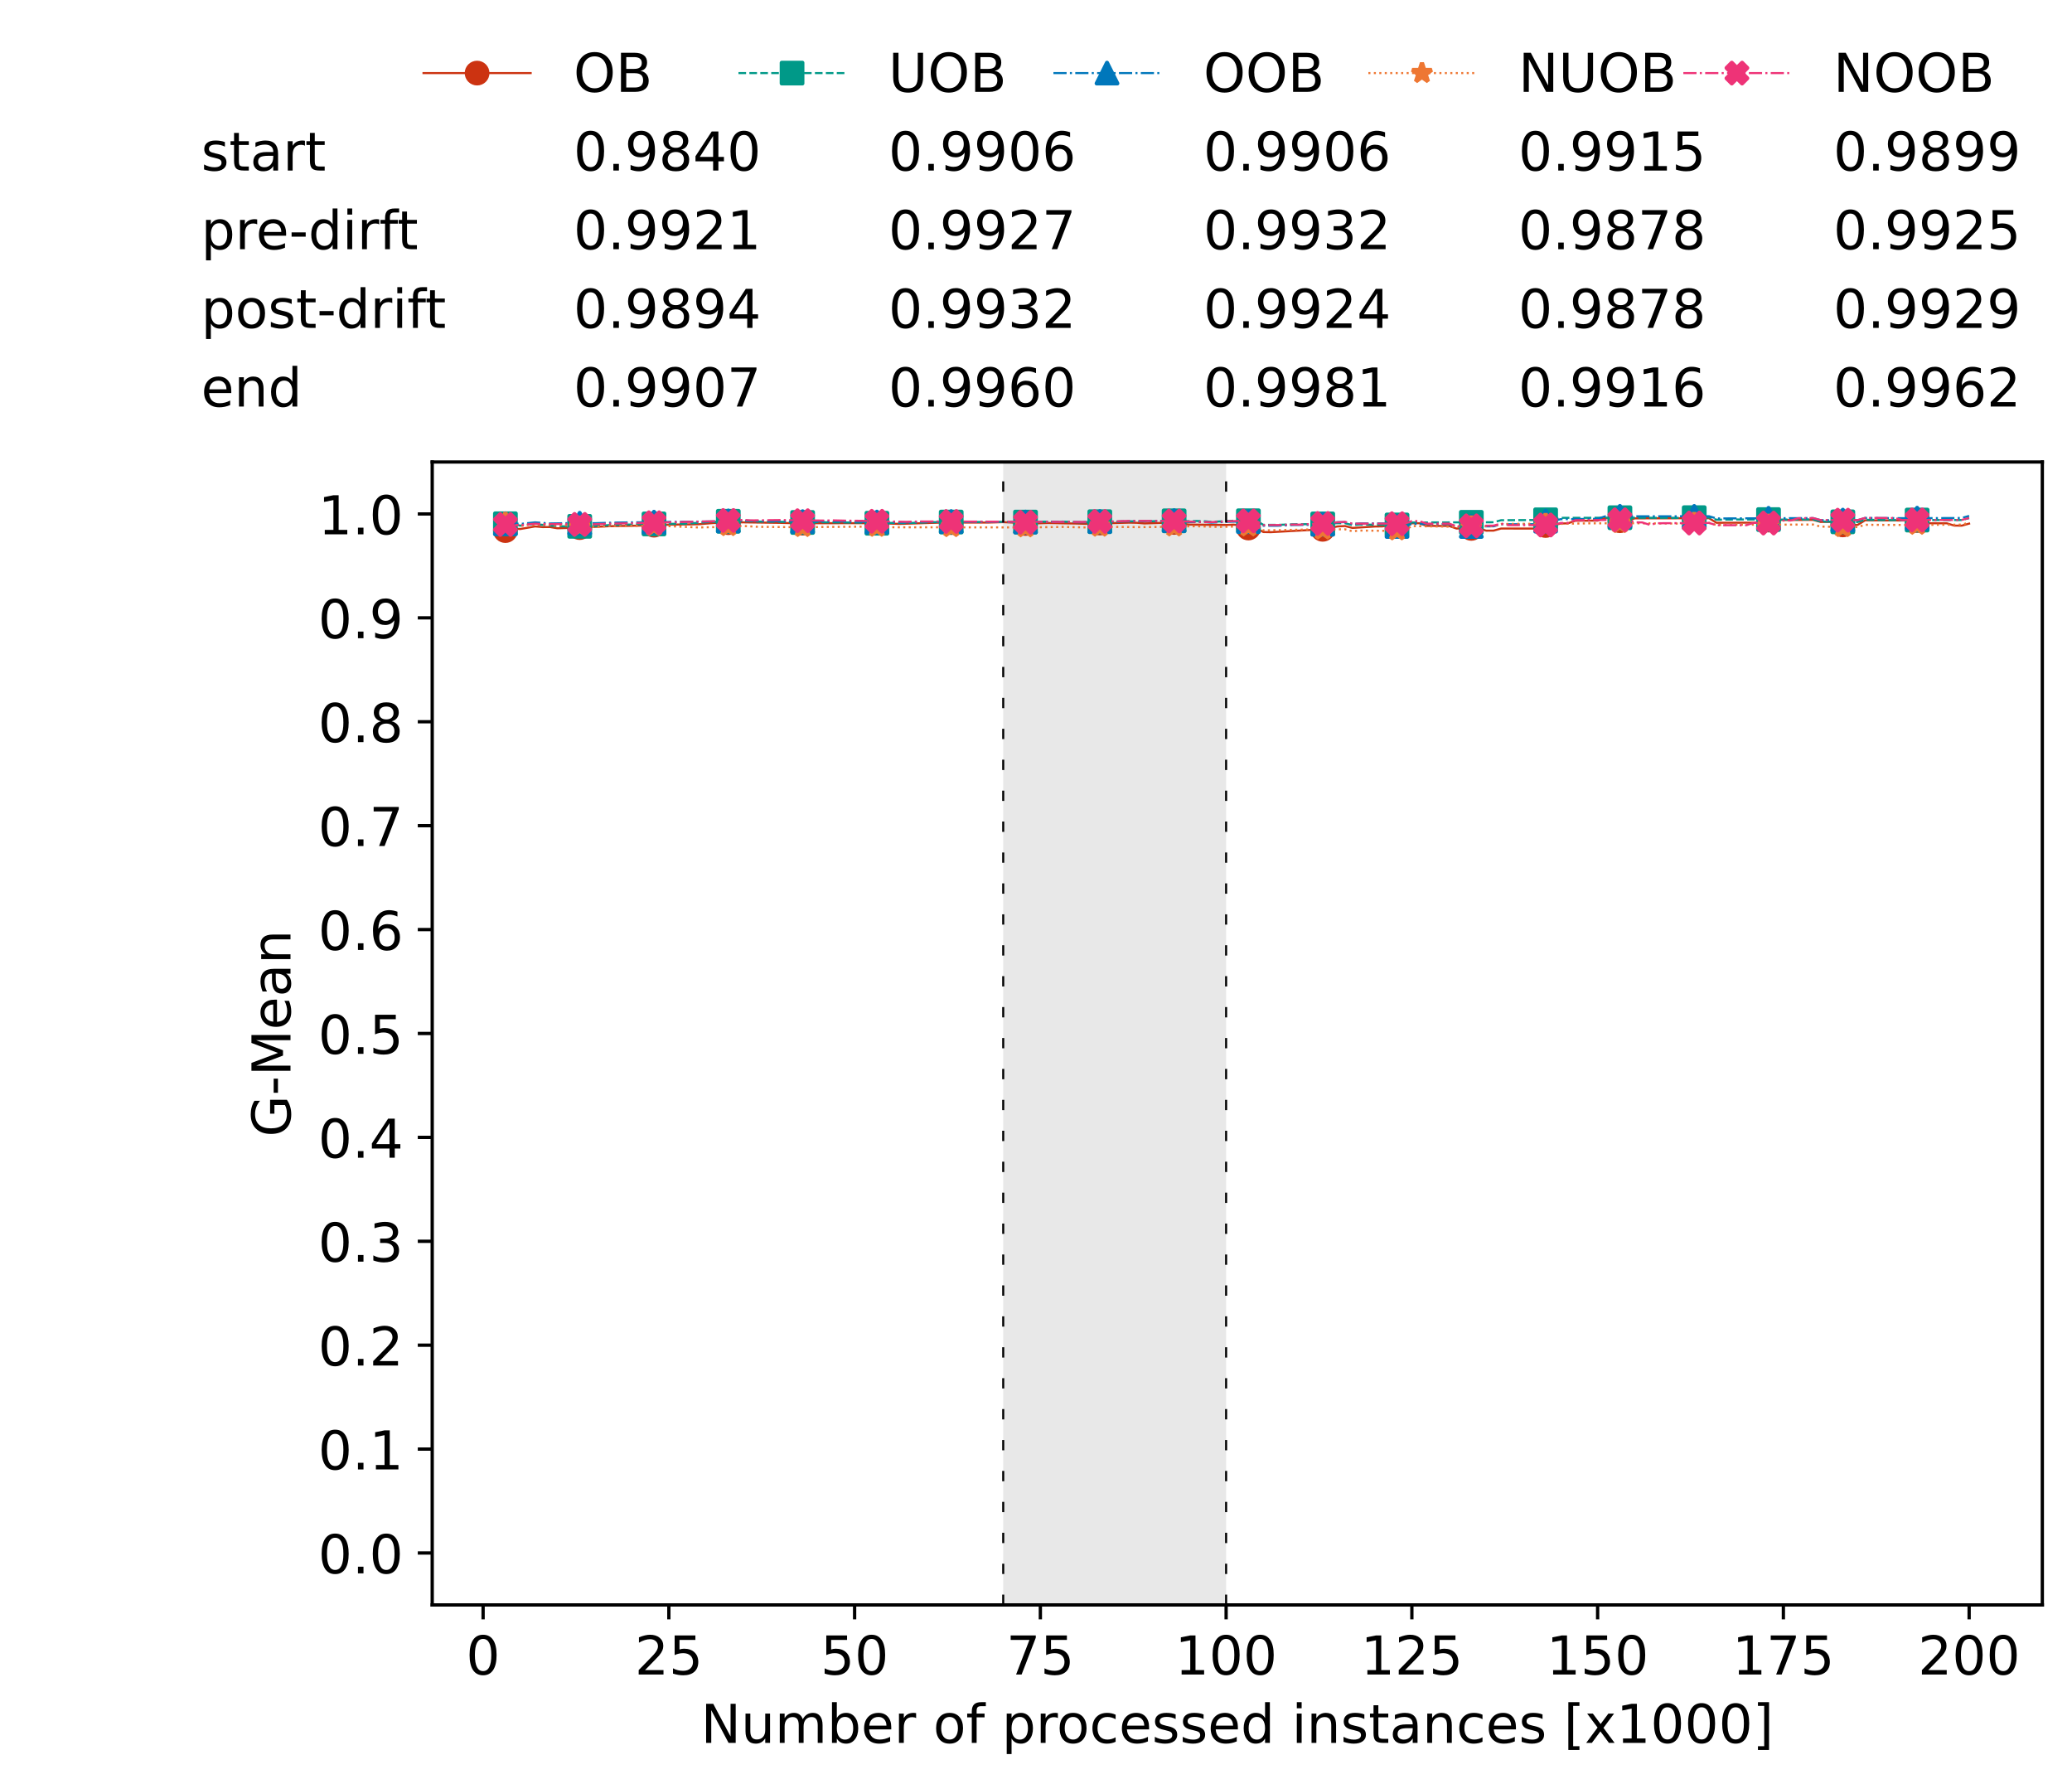 <?xml version="1.0" encoding="utf-8" standalone="no"?>
<!DOCTYPE svg PUBLIC "-//W3C//DTD SVG 1.1//EN"
  "http://www.w3.org/Graphics/SVG/1.1/DTD/svg11.dtd">
<!-- Created with matplotlib (https://matplotlib.org/) -->
<svg height="432.615pt" version="1.1" viewBox="0 0 502.65 432.615" width="502.65pt" xmlns="http://www.w3.org/2000/svg" xmlns:xlink="http://www.w3.org/1999/xlink">
 <defs>
  <style type="text/css">*{stroke-linecap:butt;stroke-linejoin:round;}</style>
 </defs>
 <g id="figure_1">
  <g id="patch_1">
   <path d="M 0 432.615 
L 502.65 432.615 
L 502.65 0 
L 0 0 
z
" style="fill:#ffffff;"/>
  </g>
  <g id="axes_1">
   <g id="patch_2">
    <path d="M 104.85 389.252 
L 495.45 389.252 
L 495.45 112.052 
L 104.85 112.052 
z
" style="fill:#ffffff;"/>
   </g>
   <g id="patch_3">
    <path clip-path="url(#p97228788e5)" d="M 297.446 389.252 
L 297.446 112.052 
L 243.372 112.052 
L 243.372 389.252 
z
" style="fill:#d3d3d3;opacity:0.5;"/>
   </g>
   <g id="matplotlib.axis_1">
    <g id="xtick_1">
     <g id="line2d_1">
      <defs>
       <path d="M 0 0 
L 0 3.5 
" id="m05db4fefc5" style="stroke:#000000;stroke-width:0.8;"/>
      </defs>
      <g>
       <use style="stroke:#000000;stroke-width:0.8;" x="117.197" xlink:href="#m05db4fefc5" y="389.252"/>
      </g>
     </g>
     <g id="text_1">
      <!-- 0 -->
      <g transform="translate(113.061 406.13)scale(0.13 -0.13)">
       <defs>
        <path d="M 31.781 66.406 
Q 24.172 66.406 20.328 58.906 
Q 16.5 51.422 16.5 36.375 
Q 16.5 21.391 20.328 13.891 
Q 24.172 6.391 31.781 6.391 
Q 39.453 6.391 43.281 13.891 
Q 47.125 21.391 47.125 36.375 
Q 47.125 51.422 43.281 58.906 
Q 39.453 66.406 31.781 66.406 
z
M 31.781 74.219 
Q 44.047 74.219 50.516 64.516 
Q 56.984 54.828 56.984 36.375 
Q 56.984 17.969 50.516 8.266 
Q 44.047 -1.422 31.781 -1.422 
Q 19.531 -1.422 13.062 8.266 
Q 6.594 17.969 6.594 36.375 
Q 6.594 54.828 13.062 64.516 
Q 19.531 74.219 31.781 74.219 
z
" id="DejaVuSans-48"/>
       </defs>
       <use xlink:href="#DejaVuSans-48"/>
      </g>
     </g>
    </g>
    <g id="xtick_2">
     <g id="line2d_2">
      <g>
       <use style="stroke:#000000;stroke-width:0.8;" x="162.259" xlink:href="#m05db4fefc5" y="389.252"/>
      </g>
     </g>
     <g id="text_2">
      <!-- 25 -->
      <g transform="translate(153.988 406.13)scale(0.13 -0.13)">
       <defs>
        <path d="M 19.188 8.297 
L 53.609 8.297 
L 53.609 0 
L 7.328 0 
L 7.328 8.297 
Q 12.938 14.109 22.625 23.891 
Q 32.328 33.688 34.812 36.531 
Q 39.547 41.844 41.422 45.531 
Q 43.312 49.219 43.312 52.781 
Q 43.312 58.594 39.234 62.25 
Q 35.156 65.922 28.609 65.922 
Q 23.969 65.922 18.812 64.312 
Q 13.672 62.703 7.812 59.422 
L 7.812 69.391 
Q 13.766 71.781 18.938 73 
Q 24.125 74.219 28.422 74.219 
Q 39.75 74.219 46.484 68.547 
Q 53.219 62.891 53.219 53.422 
Q 53.219 48.922 51.531 44.891 
Q 49.859 40.875 45.406 35.406 
Q 44.188 33.984 37.641 27.219 
Q 31.109 20.453 19.188 8.297 
z
" id="DejaVuSans-50"/>
        <path d="M 10.797 72.906 
L 49.516 72.906 
L 49.516 64.594 
L 19.828 64.594 
L 19.828 46.734 
Q 21.969 47.469 24.109 47.828 
Q 26.266 48.188 28.422 48.188 
Q 40.625 48.188 47.75 41.5 
Q 54.891 34.812 54.891 23.391 
Q 54.891 11.625 47.562 5.094 
Q 40.234 -1.422 26.906 -1.422 
Q 22.312 -1.422 17.547 -0.641 
Q 12.797 0.141 7.719 1.703 
L 7.719 11.625 
Q 12.109 9.234 16.797 8.062 
Q 21.484 6.891 26.703 6.891 
Q 35.156 6.891 40.078 11.328 
Q 45.016 15.766 45.016 23.391 
Q 45.016 31 40.078 35.438 
Q 35.156 39.891 26.703 39.891 
Q 22.75 39.891 18.812 39.016 
Q 14.891 38.141 10.797 36.281 
z
" id="DejaVuSans-53"/>
       </defs>
       <use xlink:href="#DejaVuSans-50"/>
       <use x="63.623" xlink:href="#DejaVuSans-53"/>
      </g>
     </g>
    </g>
    <g id="xtick_3">
     <g id="line2d_3">
      <g>
       <use style="stroke:#000000;stroke-width:0.8;" x="207.322" xlink:href="#m05db4fefc5" y="389.252"/>
      </g>
     </g>
     <g id="text_3">
      <!-- 50 -->
      <g transform="translate(199.05 406.13)scale(0.13 -0.13)">
       <use xlink:href="#DejaVuSans-53"/>
       <use x="63.623" xlink:href="#DejaVuSans-48"/>
      </g>
     </g>
    </g>
    <g id="xtick_4">
     <g id="line2d_4">
      <g>
       <use style="stroke:#000000;stroke-width:0.8;" x="252.384" xlink:href="#m05db4fefc5" y="389.252"/>
      </g>
     </g>
     <g id="text_4">
      <!-- 75 -->
      <g transform="translate(244.113 406.13)scale(0.13 -0.13)">
       <defs>
        <path d="M 8.203 72.906 
L 55.078 72.906 
L 55.078 68.703 
L 28.609 0 
L 18.312 0 
L 43.219 64.594 
L 8.203 64.594 
z
" id="DejaVuSans-55"/>
       </defs>
       <use xlink:href="#DejaVuSans-55"/>
       <use x="63.623" xlink:href="#DejaVuSans-53"/>
      </g>
     </g>
    </g>
    <g id="xtick_5">
     <g id="line2d_5">
      <g>
       <use style="stroke:#000000;stroke-width:0.8;" x="297.446" xlink:href="#m05db4fefc5" y="389.252"/>
      </g>
     </g>
     <g id="text_5">
      <!-- 100 -->
      <g transform="translate(285.039 406.13)scale(0.13 -0.13)">
       <defs>
        <path d="M 12.406 8.297 
L 28.516 8.297 
L 28.516 63.922 
L 10.984 60.406 
L 10.984 69.391 
L 28.422 72.906 
L 38.281 72.906 
L 38.281 8.297 
L 54.391 8.297 
L 54.391 0 
L 12.406 0 
z
" id="DejaVuSans-49"/>
       </defs>
       <use xlink:href="#DejaVuSans-49"/>
       <use x="63.623" xlink:href="#DejaVuSans-48"/>
       <use x="127.246" xlink:href="#DejaVuSans-48"/>
      </g>
     </g>
    </g>
    <g id="xtick_6">
     <g id="line2d_6">
      <g>
       <use style="stroke:#000000;stroke-width:0.8;" x="342.509" xlink:href="#m05db4fefc5" y="389.252"/>
      </g>
     </g>
     <g id="text_6">
      <!-- 125 -->
      <g transform="translate(330.102 406.13)scale(0.13 -0.13)">
       <use xlink:href="#DejaVuSans-49"/>
       <use x="63.623" xlink:href="#DejaVuSans-50"/>
       <use x="127.246" xlink:href="#DejaVuSans-53"/>
      </g>
     </g>
    </g>
    <g id="xtick_7">
     <g id="line2d_7">
      <g>
       <use style="stroke:#000000;stroke-width:0.8;" x="387.571" xlink:href="#m05db4fefc5" y="389.252"/>
      </g>
     </g>
     <g id="text_7">
      <!-- 150 -->
      <g transform="translate(375.164 406.13)scale(0.13 -0.13)">
       <use xlink:href="#DejaVuSans-49"/>
       <use x="63.623" xlink:href="#DejaVuSans-53"/>
       <use x="127.246" xlink:href="#DejaVuSans-48"/>
      </g>
     </g>
    </g>
    <g id="xtick_8">
     <g id="line2d_8">
      <g>
       <use style="stroke:#000000;stroke-width:0.8;" x="432.633" xlink:href="#m05db4fefc5" y="389.252"/>
      </g>
     </g>
     <g id="text_8">
      <!-- 175 -->
      <g transform="translate(420.226 406.13)scale(0.13 -0.13)">
       <use xlink:href="#DejaVuSans-49"/>
       <use x="63.623" xlink:href="#DejaVuSans-55"/>
       <use x="127.246" xlink:href="#DejaVuSans-53"/>
      </g>
     </g>
    </g>
    <g id="xtick_9">
     <g id="line2d_9">
      <g>
       <use style="stroke:#000000;stroke-width:0.8;" x="477.695" xlink:href="#m05db4fefc5" y="389.252"/>
      </g>
     </g>
     <g id="text_9">
      <!-- 200 -->
      <g transform="translate(465.289 406.13)scale(0.13 -0.13)">
       <use xlink:href="#DejaVuSans-50"/>
       <use x="63.623" xlink:href="#DejaVuSans-48"/>
       <use x="127.246" xlink:href="#DejaVuSans-48"/>
      </g>
     </g>
    </g>
    <g id="text_10">
     <!-- Number of processed instances [x1000] -->
     <g transform="translate(170.025 422.711)scale(0.13 -0.13)">
      <defs>
       <path d="M 9.812 72.906 
L 23.094 72.906 
L 55.422 11.922 
L 55.422 72.906 
L 64.984 72.906 
L 64.984 0 
L 51.703 0 
L 19.391 60.984 
L 19.391 0 
L 9.812 0 
z
" id="DejaVuSans-78"/>
       <path d="M 8.5 21.578 
L 8.5 54.688 
L 17.484 54.688 
L 17.484 21.922 
Q 17.484 14.156 20.5 10.266 
Q 23.531 6.391 29.594 6.391 
Q 36.859 6.391 41.078 11.031 
Q 45.312 15.672 45.312 23.688 
L 45.312 54.688 
L 54.297 54.688 
L 54.297 0 
L 45.312 0 
L 45.312 8.406 
Q 42.047 3.422 37.719 1 
Q 33.406 -1.422 27.688 -1.422 
Q 18.266 -1.422 13.375 4.438 
Q 8.5 10.297 8.5 21.578 
z
M 31.109 56 
z
" id="DejaVuSans-117"/>
       <path d="M 52 44.188 
Q 55.375 50.25 60.062 53.125 
Q 64.75 56 71.094 56 
Q 79.641 56 84.281 50.016 
Q 88.922 44.047 88.922 33.016 
L 88.922 0 
L 79.891 0 
L 79.891 32.719 
Q 79.891 40.578 77.094 44.375 
Q 74.312 48.188 68.609 48.188 
Q 61.625 48.188 57.562 43.547 
Q 53.516 38.922 53.516 30.906 
L 53.516 0 
L 44.484 0 
L 44.484 32.719 
Q 44.484 40.625 41.703 44.406 
Q 38.922 48.188 33.109 48.188 
Q 26.219 48.188 22.156 43.531 
Q 18.109 38.875 18.109 30.906 
L 18.109 0 
L 9.078 0 
L 9.078 54.688 
L 18.109 54.688 
L 18.109 46.188 
Q 21.188 51.219 25.484 53.609 
Q 29.781 56 35.688 56 
Q 41.656 56 45.828 52.969 
Q 50 49.953 52 44.188 
z
" id="DejaVuSans-109"/>
       <path d="M 48.688 27.297 
Q 48.688 37.203 44.609 42.844 
Q 40.531 48.484 33.406 48.484 
Q 26.266 48.484 22.188 42.844 
Q 18.109 37.203 18.109 27.297 
Q 18.109 17.391 22.188 11.75 
Q 26.266 6.109 33.406 6.109 
Q 40.531 6.109 44.609 11.75 
Q 48.688 17.391 48.688 27.297 
z
M 18.109 46.391 
Q 20.953 51.266 25.266 53.625 
Q 29.594 56 35.594 56 
Q 45.562 56 51.781 48.094 
Q 58.016 40.188 58.016 27.297 
Q 58.016 14.406 51.781 6.484 
Q 45.562 -1.422 35.594 -1.422 
Q 29.594 -1.422 25.266 0.953 
Q 20.953 3.328 18.109 8.203 
L 18.109 0 
L 9.078 0 
L 9.078 75.984 
L 18.109 75.984 
z
" id="DejaVuSans-98"/>
       <path d="M 56.203 29.594 
L 56.203 25.203 
L 14.891 25.203 
Q 15.484 15.922 20.484 11.062 
Q 25.484 6.203 34.422 6.203 
Q 39.594 6.203 44.453 7.469 
Q 49.312 8.734 54.109 11.281 
L 54.109 2.781 
Q 49.266 0.734 44.188 -0.344 
Q 39.109 -1.422 33.891 -1.422 
Q 20.797 -1.422 13.156 6.188 
Q 5.516 13.812 5.516 26.812 
Q 5.516 40.234 12.766 48.109 
Q 20.016 56 32.328 56 
Q 43.359 56 49.781 48.891 
Q 56.203 41.797 56.203 29.594 
z
M 47.219 32.234 
Q 47.125 39.594 43.094 43.984 
Q 39.062 48.391 32.422 48.391 
Q 24.906 48.391 20.391 44.141 
Q 15.875 39.891 15.188 32.172 
z
" id="DejaVuSans-101"/>
       <path d="M 41.109 46.297 
Q 39.594 47.172 37.812 47.578 
Q 36.031 48 33.891 48 
Q 26.266 48 22.188 43.047 
Q 18.109 38.094 18.109 28.812 
L 18.109 0 
L 9.078 0 
L 9.078 54.688 
L 18.109 54.688 
L 18.109 46.188 
Q 20.953 51.172 25.484 53.578 
Q 30.031 56 36.531 56 
Q 37.453 56 38.578 55.875 
Q 39.703 55.766 41.062 55.516 
z
" id="DejaVuSans-114"/>
       <path id="DejaVuSans-32"/>
       <path d="M 30.609 48.391 
Q 23.391 48.391 19.188 42.75 
Q 14.984 37.109 14.984 27.297 
Q 14.984 17.484 19.156 11.844 
Q 23.344 6.203 30.609 6.203 
Q 37.797 6.203 41.984 11.859 
Q 46.188 17.531 46.188 27.297 
Q 46.188 37.016 41.984 42.703 
Q 37.797 48.391 30.609 48.391 
z
M 30.609 56 
Q 42.328 56 49.016 48.375 
Q 55.719 40.766 55.719 27.297 
Q 55.719 13.875 49.016 6.219 
Q 42.328 -1.422 30.609 -1.422 
Q 18.844 -1.422 12.172 6.219 
Q 5.516 13.875 5.516 27.297 
Q 5.516 40.766 12.172 48.375 
Q 18.844 56 30.609 56 
z
" id="DejaVuSans-111"/>
       <path d="M 37.109 75.984 
L 37.109 68.5 
L 28.516 68.5 
Q 23.688 68.5 21.797 66.547 
Q 19.922 64.594 19.922 59.516 
L 19.922 54.688 
L 34.719 54.688 
L 34.719 47.703 
L 19.922 47.703 
L 19.922 0 
L 10.891 0 
L 10.891 47.703 
L 2.297 47.703 
L 2.297 54.688 
L 10.891 54.688 
L 10.891 58.5 
Q 10.891 67.625 15.141 71.797 
Q 19.391 75.984 28.609 75.984 
z
" id="DejaVuSans-102"/>
       <path d="M 18.109 8.203 
L 18.109 -20.797 
L 9.078 -20.797 
L 9.078 54.688 
L 18.109 54.688 
L 18.109 46.391 
Q 20.953 51.266 25.266 53.625 
Q 29.594 56 35.594 56 
Q 45.562 56 51.781 48.094 
Q 58.016 40.188 58.016 27.297 
Q 58.016 14.406 51.781 6.484 
Q 45.562 -1.422 35.594 -1.422 
Q 29.594 -1.422 25.266 0.953 
Q 20.953 3.328 18.109 8.203 
z
M 48.688 27.297 
Q 48.688 37.203 44.609 42.844 
Q 40.531 48.484 33.406 48.484 
Q 26.266 48.484 22.188 42.844 
Q 18.109 37.203 18.109 27.297 
Q 18.109 17.391 22.188 11.75 
Q 26.266 6.109 33.406 6.109 
Q 40.531 6.109 44.609 11.75 
Q 48.688 17.391 48.688 27.297 
z
" id="DejaVuSans-112"/>
       <path d="M 48.781 52.594 
L 48.781 44.188 
Q 44.969 46.297 41.141 47.344 
Q 37.312 48.391 33.406 48.391 
Q 24.656 48.391 19.812 42.844 
Q 14.984 37.312 14.984 27.297 
Q 14.984 17.281 19.812 11.734 
Q 24.656 6.203 33.406 6.203 
Q 37.312 6.203 41.141 7.25 
Q 44.969 8.297 48.781 10.406 
L 48.781 2.094 
Q 45.016 0.344 40.984 -0.531 
Q 36.969 -1.422 32.422 -1.422 
Q 20.062 -1.422 12.781 6.344 
Q 5.516 14.109 5.516 27.297 
Q 5.516 40.672 12.859 48.328 
Q 20.219 56 33.016 56 
Q 37.156 56 41.109 55.141 
Q 45.062 54.297 48.781 52.594 
z
" id="DejaVuSans-99"/>
       <path d="M 44.281 53.078 
L 44.281 44.578 
Q 40.484 46.531 36.375 47.5 
Q 32.281 48.484 27.875 48.484 
Q 21.188 48.484 17.844 46.438 
Q 14.5 44.391 14.5 40.281 
Q 14.5 37.156 16.891 35.375 
Q 19.281 33.594 26.516 31.984 
L 29.594 31.297 
Q 39.156 29.25 43.188 25.516 
Q 47.219 21.781 47.219 15.094 
Q 47.219 7.469 41.188 3.016 
Q 35.156 -1.422 24.609 -1.422 
Q 20.219 -1.422 15.453 -0.562 
Q 10.688 0.297 5.422 2 
L 5.422 11.281 
Q 10.406 8.688 15.234 7.391 
Q 20.062 6.109 24.812 6.109 
Q 31.156 6.109 34.562 8.281 
Q 37.984 10.453 37.984 14.406 
Q 37.984 18.062 35.516 20.016 
Q 33.062 21.969 24.703 23.781 
L 21.578 24.516 
Q 13.234 26.266 9.516 29.906 
Q 5.812 33.547 5.812 39.891 
Q 5.812 47.609 11.281 51.797 
Q 16.75 56 26.812 56 
Q 31.781 56 36.172 55.266 
Q 40.578 54.547 44.281 53.078 
z
" id="DejaVuSans-115"/>
       <path d="M 45.406 46.391 
L 45.406 75.984 
L 54.391 75.984 
L 54.391 0 
L 45.406 0 
L 45.406 8.203 
Q 42.578 3.328 38.25 0.953 
Q 33.938 -1.422 27.875 -1.422 
Q 17.969 -1.422 11.734 6.484 
Q 5.516 14.406 5.516 27.297 
Q 5.516 40.188 11.734 48.094 
Q 17.969 56 27.875 56 
Q 33.938 56 38.25 53.625 
Q 42.578 51.266 45.406 46.391 
z
M 14.797 27.297 
Q 14.797 17.391 18.875 11.75 
Q 22.953 6.109 30.078 6.109 
Q 37.203 6.109 41.297 11.75 
Q 45.406 17.391 45.406 27.297 
Q 45.406 37.203 41.297 42.844 
Q 37.203 48.484 30.078 48.484 
Q 22.953 48.484 18.875 42.844 
Q 14.797 37.203 14.797 27.297 
z
" id="DejaVuSans-100"/>
       <path d="M 9.422 54.688 
L 18.406 54.688 
L 18.406 0 
L 9.422 0 
z
M 9.422 75.984 
L 18.406 75.984 
L 18.406 64.594 
L 9.422 64.594 
z
" id="DejaVuSans-105"/>
       <path d="M 54.891 33.016 
L 54.891 0 
L 45.906 0 
L 45.906 32.719 
Q 45.906 40.484 42.875 44.328 
Q 39.844 48.188 33.797 48.188 
Q 26.516 48.188 22.312 43.547 
Q 18.109 38.922 18.109 30.906 
L 18.109 0 
L 9.078 0 
L 9.078 54.688 
L 18.109 54.688 
L 18.109 46.188 
Q 21.344 51.125 25.703 53.562 
Q 30.078 56 35.797 56 
Q 45.219 56 50.047 50.172 
Q 54.891 44.344 54.891 33.016 
z
" id="DejaVuSans-110"/>
       <path d="M 18.312 70.219 
L 18.312 54.688 
L 36.812 54.688 
L 36.812 47.703 
L 18.312 47.703 
L 18.312 18.016 
Q 18.312 11.328 20.141 9.422 
Q 21.969 7.516 27.594 7.516 
L 36.812 7.516 
L 36.812 0 
L 27.594 0 
Q 17.188 0 13.234 3.875 
Q 9.281 7.766 9.281 18.016 
L 9.281 47.703 
L 2.688 47.703 
L 2.688 54.688 
L 9.281 54.688 
L 9.281 70.219 
z
" id="DejaVuSans-116"/>
       <path d="M 34.281 27.484 
Q 23.391 27.484 19.188 25 
Q 14.984 22.516 14.984 16.5 
Q 14.984 11.719 18.141 8.906 
Q 21.297 6.109 26.703 6.109 
Q 34.188 6.109 38.703 11.406 
Q 43.219 16.703 43.219 25.484 
L 43.219 27.484 
z
M 52.203 31.203 
L 52.203 0 
L 43.219 0 
L 43.219 8.297 
Q 40.141 3.328 35.547 0.953 
Q 30.953 -1.422 24.312 -1.422 
Q 15.922 -1.422 10.953 3.297 
Q 6 8.016 6 15.922 
Q 6 25.141 12.172 29.828 
Q 18.359 34.516 30.609 34.516 
L 43.219 34.516 
L 43.219 35.406 
Q 43.219 41.609 39.141 45 
Q 35.062 48.391 27.688 48.391 
Q 23 48.391 18.547 47.266 
Q 14.109 46.141 10.016 43.891 
L 10.016 52.203 
Q 14.938 54.109 19.578 55.047 
Q 24.219 56 28.609 56 
Q 40.484 56 46.344 49.844 
Q 52.203 43.703 52.203 31.203 
z
" id="DejaVuSans-97"/>
       <path d="M 8.594 75.984 
L 29.297 75.984 
L 29.297 69 
L 17.578 69 
L 17.578 -6.203 
L 29.297 -6.203 
L 29.297 -13.188 
L 8.594 -13.188 
z
" id="DejaVuSans-91"/>
       <path d="M 54.891 54.688 
L 35.109 28.078 
L 55.906 0 
L 45.312 0 
L 29.391 21.484 
L 13.484 0 
L 2.875 0 
L 24.125 28.609 
L 4.688 54.688 
L 15.281 54.688 
L 29.781 35.203 
L 44.281 54.688 
z
" id="DejaVuSans-120"/>
       <path d="M 30.422 75.984 
L 30.422 -13.188 
L 9.719 -13.188 
L 9.719 -6.203 
L 21.391 -6.203 
L 21.391 69 
L 9.719 69 
L 9.719 75.984 
z
" id="DejaVuSans-93"/>
      </defs>
      <use xlink:href="#DejaVuSans-78"/>
      <use x="74.805" xlink:href="#DejaVuSans-117"/>
      <use x="138.184" xlink:href="#DejaVuSans-109"/>
      <use x="235.596" xlink:href="#DejaVuSans-98"/>
      <use x="299.072" xlink:href="#DejaVuSans-101"/>
      <use x="360.596" xlink:href="#DejaVuSans-114"/>
      <use x="401.709" xlink:href="#DejaVuSans-32"/>
      <use x="433.496" xlink:href="#DejaVuSans-111"/>
      <use x="494.678" xlink:href="#DejaVuSans-102"/>
      <use x="529.883" xlink:href="#DejaVuSans-32"/>
      <use x="561.67" xlink:href="#DejaVuSans-112"/>
      <use x="625.146" xlink:href="#DejaVuSans-114"/>
      <use x="664.01" xlink:href="#DejaVuSans-111"/>
      <use x="725.191" xlink:href="#DejaVuSans-99"/>
      <use x="780.172" xlink:href="#DejaVuSans-101"/>
      <use x="841.695" xlink:href="#DejaVuSans-115"/>
      <use x="893.795" xlink:href="#DejaVuSans-115"/>
      <use x="945.895" xlink:href="#DejaVuSans-101"/>
      <use x="1007.418" xlink:href="#DejaVuSans-100"/>
      <use x="1070.895" xlink:href="#DejaVuSans-32"/>
      <use x="1102.682" xlink:href="#DejaVuSans-105"/>
      <use x="1130.465" xlink:href="#DejaVuSans-110"/>
      <use x="1193.844" xlink:href="#DejaVuSans-115"/>
      <use x="1245.943" xlink:href="#DejaVuSans-116"/>
      <use x="1285.152" xlink:href="#DejaVuSans-97"/>
      <use x="1346.432" xlink:href="#DejaVuSans-110"/>
      <use x="1409.811" xlink:href="#DejaVuSans-99"/>
      <use x="1464.791" xlink:href="#DejaVuSans-101"/>
      <use x="1526.314" xlink:href="#DejaVuSans-115"/>
      <use x="1578.414" xlink:href="#DejaVuSans-32"/>
      <use x="1610.201" xlink:href="#DejaVuSans-91"/>
      <use x="1649.215" xlink:href="#DejaVuSans-120"/>
      <use x="1708.395" xlink:href="#DejaVuSans-49"/>
      <use x="1772.018" xlink:href="#DejaVuSans-48"/>
      <use x="1835.641" xlink:href="#DejaVuSans-48"/>
      <use x="1899.264" xlink:href="#DejaVuSans-48"/>
      <use x="1962.887" xlink:href="#DejaVuSans-93"/>
     </g>
    </g>
   </g>
   <g id="matplotlib.axis_2">
    <g id="ytick_1">
     <g id="line2d_10">
      <defs>
       <path d="M 0 0 
L -3.5 0 
" id="ma605d03cc5" style="stroke:#000000;stroke-width:0.8;"/>
      </defs>
      <g>
       <use style="stroke:#000000;stroke-width:0.8;" x="104.85" xlink:href="#ma605d03cc5" y="376.652"/>
      </g>
     </g>
     <g id="text_11">
      <!-- 0.0 -->
      <g transform="translate(77.176 381.591)scale(0.13 -0.13)">
       <defs>
        <path d="M 10.688 12.406 
L 21 12.406 
L 21 0 
L 10.688 0 
z
" id="DejaVuSans-46"/>
       </defs>
       <use xlink:href="#DejaVuSans-48"/>
       <use x="63.623" xlink:href="#DejaVuSans-46"/>
       <use x="95.41" xlink:href="#DejaVuSans-48"/>
      </g>
     </g>
    </g>
    <g id="ytick_2">
     <g id="line2d_11">
      <g>
       <use style="stroke:#000000;stroke-width:0.8;" x="104.85" xlink:href="#ma605d03cc5" y="351.452"/>
      </g>
     </g>
     <g id="text_12">
      <!-- 0.1 -->
      <g transform="translate(77.176 356.391)scale(0.13 -0.13)">
       <use xlink:href="#DejaVuSans-48"/>
       <use x="63.623" xlink:href="#DejaVuSans-46"/>
       <use x="95.41" xlink:href="#DejaVuSans-49"/>
      </g>
     </g>
    </g>
    <g id="ytick_3">
     <g id="line2d_12">
      <g>
       <use style="stroke:#000000;stroke-width:0.8;" x="104.85" xlink:href="#ma605d03cc5" y="326.252"/>
      </g>
     </g>
     <g id="text_13">
      <!-- 0.2 -->
      <g transform="translate(77.176 331.191)scale(0.13 -0.13)">
       <use xlink:href="#DejaVuSans-48"/>
       <use x="63.623" xlink:href="#DejaVuSans-46"/>
       <use x="95.41" xlink:href="#DejaVuSans-50"/>
      </g>
     </g>
    </g>
    <g id="ytick_4">
     <g id="line2d_13">
      <g>
       <use style="stroke:#000000;stroke-width:0.8;" x="104.85" xlink:href="#ma605d03cc5" y="301.052"/>
      </g>
     </g>
     <g id="text_14">
      <!-- 0.3 -->
      <g transform="translate(77.176 305.991)scale(0.13 -0.13)">
       <defs>
        <path d="M 40.578 39.312 
Q 47.656 37.797 51.625 33 
Q 55.609 28.219 55.609 21.188 
Q 55.609 10.406 48.188 4.484 
Q 40.766 -1.422 27.094 -1.422 
Q 22.516 -1.422 17.656 -0.516 
Q 12.797 0.391 7.625 2.203 
L 7.625 11.719 
Q 11.719 9.328 16.594 8.109 
Q 21.484 6.891 26.812 6.891 
Q 36.078 6.891 40.938 10.547 
Q 45.797 14.203 45.797 21.188 
Q 45.797 27.641 41.281 31.266 
Q 36.766 34.906 28.719 34.906 
L 20.219 34.906 
L 20.219 43.016 
L 29.109 43.016 
Q 36.375 43.016 40.234 45.922 
Q 44.094 48.828 44.094 54.297 
Q 44.094 59.906 40.109 62.906 
Q 36.141 65.922 28.719 65.922 
Q 24.656 65.922 20.016 65.031 
Q 15.375 64.156 9.812 62.312 
L 9.812 71.094 
Q 15.438 72.656 20.344 73.438 
Q 25.25 74.219 29.594 74.219 
Q 40.828 74.219 47.359 69.109 
Q 53.906 64.016 53.906 55.328 
Q 53.906 49.266 50.438 45.094 
Q 46.969 40.922 40.578 39.312 
z
" id="DejaVuSans-51"/>
       </defs>
       <use xlink:href="#DejaVuSans-48"/>
       <use x="63.623" xlink:href="#DejaVuSans-46"/>
       <use x="95.41" xlink:href="#DejaVuSans-51"/>
      </g>
     </g>
    </g>
    <g id="ytick_5">
     <g id="line2d_14">
      <g>
       <use style="stroke:#000000;stroke-width:0.8;" x="104.85" xlink:href="#ma605d03cc5" y="275.852"/>
      </g>
     </g>
     <g id="text_15">
      <!-- 0.4 -->
      <g transform="translate(77.176 280.791)scale(0.13 -0.13)">
       <defs>
        <path d="M 37.797 64.312 
L 12.891 25.391 
L 37.797 25.391 
z
M 35.203 72.906 
L 47.609 72.906 
L 47.609 25.391 
L 58.016 25.391 
L 58.016 17.188 
L 47.609 17.188 
L 47.609 0 
L 37.797 0 
L 37.797 17.188 
L 4.891 17.188 
L 4.891 26.703 
z
" id="DejaVuSans-52"/>
       </defs>
       <use xlink:href="#DejaVuSans-48"/>
       <use x="63.623" xlink:href="#DejaVuSans-46"/>
       <use x="95.41" xlink:href="#DejaVuSans-52"/>
      </g>
     </g>
    </g>
    <g id="ytick_6">
     <g id="line2d_15">
      <g>
       <use style="stroke:#000000;stroke-width:0.8;" x="104.85" xlink:href="#ma605d03cc5" y="250.652"/>
      </g>
     </g>
     <g id="text_16">
      <!-- 0.5 -->
      <g transform="translate(77.176 255.591)scale(0.13 -0.13)">
       <use xlink:href="#DejaVuSans-48"/>
       <use x="63.623" xlink:href="#DejaVuSans-46"/>
       <use x="95.41" xlink:href="#DejaVuSans-53"/>
      </g>
     </g>
    </g>
    <g id="ytick_7">
     <g id="line2d_16">
      <g>
       <use style="stroke:#000000;stroke-width:0.8;" x="104.85" xlink:href="#ma605d03cc5" y="225.452"/>
      </g>
     </g>
     <g id="text_17">
      <!-- 0.6 -->
      <g transform="translate(77.176 230.391)scale(0.13 -0.13)">
       <defs>
        <path d="M 33.016 40.375 
Q 26.375 40.375 22.484 35.828 
Q 18.609 31.297 18.609 23.391 
Q 18.609 15.531 22.484 10.953 
Q 26.375 6.391 33.016 6.391 
Q 39.656 6.391 43.531 10.953 
Q 47.406 15.531 47.406 23.391 
Q 47.406 31.297 43.531 35.828 
Q 39.656 40.375 33.016 40.375 
z
M 52.594 71.297 
L 52.594 62.312 
Q 48.875 64.062 45.094 64.984 
Q 41.312 65.922 37.594 65.922 
Q 27.828 65.922 22.672 59.328 
Q 17.531 52.734 16.797 39.406 
Q 19.672 43.656 24.016 45.922 
Q 28.375 48.188 33.594 48.188 
Q 44.578 48.188 50.953 41.516 
Q 57.328 34.859 57.328 23.391 
Q 57.328 12.156 50.688 5.359 
Q 44.047 -1.422 33.016 -1.422 
Q 20.359 -1.422 13.672 8.266 
Q 6.984 17.969 6.984 36.375 
Q 6.984 53.656 15.188 63.938 
Q 23.391 74.219 37.203 74.219 
Q 40.922 74.219 44.703 73.484 
Q 48.484 72.75 52.594 71.297 
z
" id="DejaVuSans-54"/>
       </defs>
       <use xlink:href="#DejaVuSans-48"/>
       <use x="63.623" xlink:href="#DejaVuSans-46"/>
       <use x="95.41" xlink:href="#DejaVuSans-54"/>
      </g>
     </g>
    </g>
    <g id="ytick_8">
     <g id="line2d_17">
      <g>
       <use style="stroke:#000000;stroke-width:0.8;" x="104.85" xlink:href="#ma605d03cc5" y="200.252"/>
      </g>
     </g>
     <g id="text_18">
      <!-- 0.7 -->
      <g transform="translate(77.176 205.191)scale(0.13 -0.13)">
       <use xlink:href="#DejaVuSans-48"/>
       <use x="63.623" xlink:href="#DejaVuSans-46"/>
       <use x="95.41" xlink:href="#DejaVuSans-55"/>
      </g>
     </g>
    </g>
    <g id="ytick_9">
     <g id="line2d_18">
      <g>
       <use style="stroke:#000000;stroke-width:0.8;" x="104.85" xlink:href="#ma605d03cc5" y="175.052"/>
      </g>
     </g>
     <g id="text_19">
      <!-- 0.8 -->
      <g transform="translate(77.176 179.991)scale(0.13 -0.13)">
       <defs>
        <path d="M 31.781 34.625 
Q 24.75 34.625 20.719 30.859 
Q 16.703 27.094 16.703 20.516 
Q 16.703 13.922 20.719 10.156 
Q 24.75 6.391 31.781 6.391 
Q 38.812 6.391 42.859 10.172 
Q 46.922 13.969 46.922 20.516 
Q 46.922 27.094 42.891 30.859 
Q 38.875 34.625 31.781 34.625 
z
M 21.922 38.812 
Q 15.578 40.375 12.031 44.719 
Q 8.5 49.078 8.5 55.328 
Q 8.5 64.062 14.719 69.141 
Q 20.953 74.219 31.781 74.219 
Q 42.672 74.219 48.875 69.141 
Q 55.078 64.062 55.078 55.328 
Q 55.078 49.078 51.531 44.719 
Q 48 40.375 41.703 38.812 
Q 48.828 37.156 52.797 32.312 
Q 56.781 27.484 56.781 20.516 
Q 56.781 9.906 50.312 4.234 
Q 43.844 -1.422 31.781 -1.422 
Q 19.734 -1.422 13.25 4.234 
Q 6.781 9.906 6.781 20.516 
Q 6.781 27.484 10.781 32.312 
Q 14.797 37.156 21.922 38.812 
z
M 18.312 54.391 
Q 18.312 48.734 21.844 45.562 
Q 25.391 42.391 31.781 42.391 
Q 38.141 42.391 41.719 45.562 
Q 45.312 48.734 45.312 54.391 
Q 45.312 60.062 41.719 63.234 
Q 38.141 66.406 31.781 66.406 
Q 25.391 66.406 21.844 63.234 
Q 18.312 60.062 18.312 54.391 
z
" id="DejaVuSans-56"/>
       </defs>
       <use xlink:href="#DejaVuSans-48"/>
       <use x="63.623" xlink:href="#DejaVuSans-46"/>
       <use x="95.41" xlink:href="#DejaVuSans-56"/>
      </g>
     </g>
    </g>
    <g id="ytick_10">
     <g id="line2d_19">
      <g>
       <use style="stroke:#000000;stroke-width:0.8;" x="104.85" xlink:href="#ma605d03cc5" y="149.852"/>
      </g>
     </g>
     <g id="text_20">
      <!-- 0.9 -->
      <g transform="translate(77.176 154.791)scale(0.13 -0.13)">
       <defs>
        <path d="M 10.984 1.516 
L 10.984 10.5 
Q 14.703 8.734 18.5 7.812 
Q 22.312 6.891 25.984 6.891 
Q 35.75 6.891 40.891 13.453 
Q 46.047 20.016 46.781 33.406 
Q 43.953 29.203 39.594 26.953 
Q 35.25 24.703 29.984 24.703 
Q 19.047 24.703 12.672 31.312 
Q 6.297 37.938 6.297 49.422 
Q 6.297 60.641 12.938 67.422 
Q 19.578 74.219 30.609 74.219 
Q 43.266 74.219 49.922 64.516 
Q 56.594 54.828 56.594 36.375 
Q 56.594 19.141 48.406 8.859 
Q 40.234 -1.422 26.422 -1.422 
Q 22.703 -1.422 18.891 -0.688 
Q 15.094 0.047 10.984 1.516 
z
M 30.609 32.422 
Q 37.25 32.422 41.125 36.953 
Q 45.016 41.5 45.016 49.422 
Q 45.016 57.281 41.125 61.844 
Q 37.25 66.406 30.609 66.406 
Q 23.969 66.406 20.094 61.844 
Q 16.219 57.281 16.219 49.422 
Q 16.219 41.5 20.094 36.953 
Q 23.969 32.422 30.609 32.422 
z
" id="DejaVuSans-57"/>
       </defs>
       <use xlink:href="#DejaVuSans-48"/>
       <use x="63.623" xlink:href="#DejaVuSans-46"/>
       <use x="95.41" xlink:href="#DejaVuSans-57"/>
      </g>
     </g>
    </g>
    <g id="ytick_11">
     <g id="line2d_20">
      <g>
       <use style="stroke:#000000;stroke-width:0.8;" x="104.85" xlink:href="#ma605d03cc5" y="124.652"/>
      </g>
     </g>
     <g id="text_21">
      <!-- 1.0 -->
      <g transform="translate(77.176 129.591)scale(0.13 -0.13)">
       <use xlink:href="#DejaVuSans-49"/>
       <use x="63.623" xlink:href="#DejaVuSans-46"/>
       <use x="95.41" xlink:href="#DejaVuSans-48"/>
      </g>
     </g>
    </g>
    <g id="text_22">
     <!-- G-Mean -->
     <g transform="translate(70.472 275.744)rotate(-90)scale(0.13 -0.13)">
      <defs>
       <path d="M 59.516 10.406 
L 59.516 29.984 
L 43.406 29.984 
L 43.406 38.094 
L 69.281 38.094 
L 69.281 6.781 
Q 63.578 2.734 56.688 0.656 
Q 49.812 -1.422 42 -1.422 
Q 24.906 -1.422 15.25 8.562 
Q 5.609 18.562 5.609 36.375 
Q 5.609 54.25 15.25 64.234 
Q 24.906 74.219 42 74.219 
Q 49.125 74.219 55.547 72.453 
Q 61.969 70.703 67.391 67.281 
L 67.391 56.781 
Q 61.922 61.422 55.766 63.766 
Q 49.609 66.109 42.828 66.109 
Q 29.438 66.109 22.719 58.641 
Q 16.016 51.172 16.016 36.375 
Q 16.016 21.625 22.719 14.156 
Q 29.438 6.688 42.828 6.688 
Q 48.047 6.688 52.141 7.594 
Q 56.25 8.5 59.516 10.406 
z
" id="DejaVuSans-71"/>
       <path d="M 4.891 31.391 
L 31.203 31.391 
L 31.203 23.391 
L 4.891 23.391 
z
" id="DejaVuSans-45"/>
       <path d="M 9.812 72.906 
L 24.516 72.906 
L 43.109 23.297 
L 61.812 72.906 
L 76.516 72.906 
L 76.516 0 
L 66.891 0 
L 66.891 64.016 
L 48.094 14.016 
L 38.188 14.016 
L 19.391 64.016 
L 19.391 0 
L 9.812 0 
z
" id="DejaVuSans-77"/>
      </defs>
      <use xlink:href="#DejaVuSans-71"/>
      <use x="77.49" xlink:href="#DejaVuSans-45"/>
      <use x="113.574" xlink:href="#DejaVuSans-77"/>
      <use x="199.854" xlink:href="#DejaVuSans-101"/>
      <use x="261.377" xlink:href="#DejaVuSans-97"/>
      <use x="322.656" xlink:href="#DejaVuSans-110"/>
     </g>
    </g>
   </g>
   <g id="line2d_21"/>
   <g id="line2d_22"/>
   <g id="line2d_23"/>
   <g id="line2d_24"/>
   <g id="line2d_25"/>
   <g id="line2d_26">
    <path clip-path="url(#p97228788e5)" d="M 122.605 128.685 
L 124.407 128.176 
L 126.21 128.305 
L 129.815 127.678 
L 131.617 127.835 
L 133.419 127.821 
L 135.222 128.126 
L 138.827 128.015 
L 144.234 127.786 
L 147.839 127.621 
L 160.457 127.385 
L 162.259 127.247 
L 169.469 127.147 
L 173.074 126.852 
L 176.679 126.768 
L 178.482 126.664 
L 189.297 126.811 
L 192.902 126.91 
L 205.519 126.891 
L 212.729 126.873 
L 218.137 127.065 
L 228.952 126.729 
L 239.767 126.738 
L 243.372 126.64 
L 250.581 126.957 
L 254.186 126.844 
L 261.396 126.983 
L 263.199 127.044 
L 274.014 126.762 
L 275.816 126.797 
L 277.619 126.95 
L 284.829 126.713 
L 288.434 127.231 
L 297.446 127.322 
L 299.249 127.24 
L 301.051 127.43 
L 302.854 128.062 
L 304.656 127.986 
L 306.459 129.037 
L 308.261 129.073 
L 320.879 128.377 
L 324.484 127.676 
L 326.286 127.58 
L 328.089 128.042 
L 333.496 127.7 
L 335.299 127.674 
L 337.101 127.41 
L 338.904 127.52 
L 340.706 127.507 
L 342.509 126.911 
L 344.311 126.905 
L 346.114 127.544 
L 351.521 127.563 
L 353.324 128.184 
L 358.731 128.114 
L 360.533 128.706 
L 362.336 128.693 
L 364.138 128.192 
L 373.151 128.198 
L 374.953 127.449 
L 376.756 127.462 
L 378.558 126.969 
L 380.361 126.93 
L 382.163 126.298 
L 387.571 126.266 
L 389.373 125.664 
L 391.176 125.658 
L 392.978 126.291 
L 394.781 126.31 
L 396.583 125.719 
L 414.608 125.687 
L 416.411 126.79 
L 427.226 126.758 
L 429.028 126.137 
L 439.843 126.093 
L 441.646 126.586 
L 445.251 126.574 
L 447.053 127.306 
L 450.658 127.299 
L 452.461 126.196 
L 465.078 126.241 
L 466.881 126.9 
L 472.288 126.919 
L 474.09 127.473 
L 475.893 127.492 
L 477.695 126.992 
L 477.695 126.992 
" style="fill:none;stroke:#cc3311;stroke-linecap:square;stroke-width:0.5;"/>
    <defs>
     <path d="M 0 2.5 
C 0.663 2.5 1.299 2.237 1.768 1.768 
C 2.237 1.299 2.5 0.663 2.5 0 
C 2.5 -0.663 2.237 -1.299 1.768 -1.768 
C 1.299 -2.237 0.663 -2.5 0 -2.5 
C -0.663 -2.5 -1.299 -2.237 -1.768 -1.768 
C -2.237 -1.299 -2.5 -0.663 -2.5 0 
C -2.5 0.663 -2.237 1.299 -1.768 1.768 
C -1.299 2.237 -0.663 2.5 0 2.5 
z
" id="mf4f397a493" style="stroke:#cc3311;"/>
    </defs>
    <g clip-path="url(#p97228788e5)">
     <use style="fill:#cc3311;stroke:#cc3311;" x="122.605" xlink:href="#mf4f397a493" y="128.685"/>
     <use style="fill:#cc3311;stroke:#cc3311;" x="140.629" xlink:href="#mf4f397a493" y="127.957"/>
     <use style="fill:#cc3311;stroke:#cc3311;" x="158.654" xlink:href="#mf4f397a493" y="127.373"/>
     <use style="fill:#cc3311;stroke:#cc3311;" x="176.679" xlink:href="#mf4f397a493" y="126.768"/>
     <use style="fill:#cc3311;stroke:#cc3311;" x="194.704" xlink:href="#mf4f397a493" y="126.891"/>
     <use style="fill:#cc3311;stroke:#cc3311;" x="212.729" xlink:href="#mf4f397a493" y="126.873"/>
     <use style="fill:#cc3311;stroke:#cc3311;" x="230.754" xlink:href="#mf4f397a493" y="126.748"/>
     <use style="fill:#cc3311;stroke:#cc3311;" x="248.779" xlink:href="#mf4f397a493" y="126.967"/>
     <use style="fill:#cc3311;stroke:#cc3311;" x="266.804" xlink:href="#mf4f397a493" y="126.858"/>
     <use style="fill:#cc3311;stroke:#cc3311;" x="284.829" xlink:href="#mf4f397a493" y="126.713"/>
     <use style="fill:#cc3311;stroke:#cc3311;" x="302.854" xlink:href="#mf4f397a493" y="128.062"/>
     <use style="fill:#cc3311;stroke:#cc3311;" x="320.879" xlink:href="#mf4f397a493" y="128.377"/>
     <use style="fill:#cc3311;stroke:#cc3311;" x="338.904" xlink:href="#mf4f397a493" y="127.52"/>
     <use style="fill:#cc3311;stroke:#cc3311;" x="356.928" xlink:href="#mf4f397a493" y="128.152"/>
     <use style="fill:#cc3311;stroke:#cc3311;" x="374.953" xlink:href="#mf4f397a493" y="127.449"/>
     <use style="fill:#cc3311;stroke:#cc3311;" x="392.978" xlink:href="#mf4f397a493" y="126.291"/>
     <use style="fill:#cc3311;stroke:#cc3311;" x="411.003" xlink:href="#mf4f397a493" y="125.712"/>
     <use style="fill:#cc3311;stroke:#cc3311;" x="429.028" xlink:href="#mf4f397a493" y="126.137"/>
     <use style="fill:#cc3311;stroke:#cc3311;" x="447.053" xlink:href="#mf4f397a493" y="127.306"/>
     <use style="fill:#cc3311;stroke:#cc3311;" x="465.078" xlink:href="#mf4f397a493" y="126.241"/>
    </g>
   </g>
   <g id="line2d_27"/>
   <g id="line2d_28"/>
   <g id="line2d_29"/>
   <g id="line2d_30"/>
   <g id="line2d_31">
    <path clip-path="url(#p97228788e5)" d="M 122.605 127.027 
L 124.407 127.07 
L 126.21 127.491 
L 128.012 127.198 
L 129.815 127.092 
L 133.419 127.496 
L 137.024 127.664 
L 138.827 127.573 
L 142.432 127.675 
L 147.839 127.35 
L 156.852 127.111 
L 164.062 127.024 
L 165.864 127.046 
L 171.272 126.652 
L 178.482 126.356 
L 180.284 126.347 
L 183.889 126.502 
L 219.939 126.864 
L 227.149 126.626 
L 237.964 126.591 
L 245.174 126.557 
L 257.791 126.506 
L 261.396 126.638 
L 265.001 126.649 
L 266.804 126.53 
L 270.409 126.55 
L 272.211 126.445 
L 279.421 126.419 
L 284.829 126.315 
L 288.434 126.416 
L 290.236 126.354 
L 292.039 126.404 
L 293.841 126.566 
L 299.249 126.295 
L 304.656 126.199 
L 306.459 127.282 
L 310.064 127.299 
L 313.669 127.157 
L 317.274 127.13 
L 320.879 127.069 
L 324.484 126.889 
L 326.286 126.893 
L 328.089 127.359 
L 329.891 127.229 
L 340.706 127.323 
L 342.509 126.722 
L 362.336 126.665 
L 364.138 126.17 
L 376.756 126.094 
L 378.558 125.595 
L 394.781 125.57 
L 409.201 125.603 
L 414.608 125.519 
L 416.411 126.048 
L 421.818 125.99 
L 430.831 126.022 
L 439.843 125.977 
L 441.646 126.501 
L 445.251 126.514 
L 450.658 126.604 
L 452.461 126.063 
L 457.868 126.14 
L 475.893 126.121 
L 477.695 125.66 
L 477.695 125.66 
" style="fill:none;stroke:#009988;stroke-dasharray:1.85,0.8;stroke-dashoffset:0;stroke-width:0.5;"/>
    <defs>
     <path d="M -2.5 2.5 
L 2.5 2.5 
L 2.5 -2.5 
L -2.5 -2.5 
z
" id="mcfb0d502a0" style="stroke:#009988;stroke-linejoin:miter;"/>
    </defs>
    <g clip-path="url(#p97228788e5)">
     <use style="fill:#009988;stroke:#009988;stroke-linejoin:miter;" x="122.605" xlink:href="#mcfb0d502a0" y="127.027"/>
     <use style="fill:#009988;stroke:#009988;stroke-linejoin:miter;" x="140.629" xlink:href="#mcfb0d502a0" y="127.652"/>
     <use style="fill:#009988;stroke:#009988;stroke-linejoin:miter;" x="158.654" xlink:href="#mcfb0d502a0" y="127.072"/>
     <use style="fill:#009988;stroke:#009988;stroke-linejoin:miter;" x="176.679" xlink:href="#mcfb0d502a0" y="126.427"/>
     <use style="fill:#009988;stroke:#009988;stroke-linejoin:miter;" x="194.704" xlink:href="#mcfb0d502a0" y="126.713"/>
     <use style="fill:#009988;stroke:#009988;stroke-linejoin:miter;" x="212.729" xlink:href="#mcfb0d502a0" y="126.9"/>
     <use style="fill:#009988;stroke:#009988;stroke-linejoin:miter;" x="230.754" xlink:href="#mcfb0d502a0" y="126.616"/>
     <use style="fill:#009988;stroke:#009988;stroke-linejoin:miter;" x="248.779" xlink:href="#mcfb0d502a0" y="126.619"/>
     <use style="fill:#009988;stroke:#009988;stroke-linejoin:miter;" x="266.804" xlink:href="#mcfb0d502a0" y="126.53"/>
     <use style="fill:#009988;stroke:#009988;stroke-linejoin:miter;" x="284.829" xlink:href="#mcfb0d502a0" y="126.315"/>
     <use style="fill:#009988;stroke:#009988;stroke-linejoin:miter;" x="302.854" xlink:href="#mcfb0d502a0" y="126.302"/>
     <use style="fill:#009988;stroke:#009988;stroke-linejoin:miter;" x="320.879" xlink:href="#mcfb0d502a0" y="127.069"/>
     <use style="fill:#009988;stroke:#009988;stroke-linejoin:miter;" x="338.904" xlink:href="#mcfb0d502a0" y="127.323"/>
     <use style="fill:#009988;stroke:#009988;stroke-linejoin:miter;" x="356.928" xlink:href="#mcfb0d502a0" y="126.684"/>
     <use style="fill:#009988;stroke:#009988;stroke-linejoin:miter;" x="374.953" xlink:href="#mcfb0d502a0" y="126.074"/>
     <use style="fill:#009988;stroke:#009988;stroke-linejoin:miter;" x="392.978" xlink:href="#mcfb0d502a0" y="125.57"/>
     <use style="fill:#009988;stroke:#009988;stroke-linejoin:miter;" x="411.003" xlink:href="#mcfb0d502a0" y="125.558"/>
     <use style="fill:#009988;stroke:#009988;stroke-linejoin:miter;" x="429.028" xlink:href="#mcfb0d502a0" y="126.016"/>
     <use style="fill:#009988;stroke:#009988;stroke-linejoin:miter;" x="447.053" xlink:href="#mcfb0d502a0" y="126.565"/>
     <use style="fill:#009988;stroke:#009988;stroke-linejoin:miter;" x="465.078" xlink:href="#mcfb0d502a0" y="126.134"/>
    </g>
   </g>
   <g id="line2d_32"/>
   <g id="line2d_33"/>
   <g id="line2d_34"/>
   <g id="line2d_35"/>
   <g id="line2d_36">
    <path clip-path="url(#p97228788e5)" d="M 122.605 127.027 
L 124.407 126.89 
L 126.21 127.074 
L 129.815 126.689 
L 133.419 126.956 
L 138.827 126.858 
L 144.234 126.897 
L 149.642 126.735 
L 174.877 126.439 
L 180.284 126.241 
L 185.692 126.386 
L 192.902 126.44 
L 194.704 126.51 
L 201.914 126.404 
L 207.322 126.542 
L 214.532 126.652 
L 218.137 126.702 
L 219.939 126.702 
L 223.544 126.53 
L 246.976 126.544 
L 250.581 126.611 
L 257.791 126.559 
L 261.396 126.656 
L 265.001 126.653 
L 266.804 126.483 
L 270.409 126.514 
L 274.014 126.438 
L 283.026 126.297 
L 284.829 126.268 
L 288.434 126.638 
L 292.039 126.586 
L 293.841 126.754 
L 297.446 126.57 
L 304.656 126.423 
L 306.459 127.519 
L 310.064 127.511 
L 313.669 127.338 
L 317.274 127.3 
L 320.879 127.152 
L 324.484 126.654 
L 326.286 126.645 
L 328.089 127.093 
L 329.891 126.95 
L 337.101 126.936 
L 338.904 127.691 
L 340.706 127.678 
L 342.509 127.076 
L 351.521 127.109 
L 353.324 127.729 
L 362.336 127.653 
L 364.138 127.151 
L 371.348 127.132 
L 373.151 127.138 
L 374.953 126.396 
L 376.756 126.409 
L 378.558 125.923 
L 387.571 125.833 
L 389.373 125.231 
L 414.608 125.2 
L 416.411 125.742 
L 432.633 125.678 
L 439.843 125.653 
L 441.646 126.146 
L 450.658 126.159 
L 452.461 125.617 
L 463.276 125.688 
L 475.893 125.63 
L 477.695 125.124 
L 477.695 125.124 
" style="fill:none;stroke:#0077bb;stroke-dasharray:3.2,0.8,0.5,0.8;stroke-dashoffset:0;stroke-width:0.5;"/>
    <defs>
     <path d="M 0 -2.5 
L -2.5 2.5 
L 2.5 2.5 
z
" id="m24df76f84d" style="stroke:#0077bb;stroke-linejoin:miter;"/>
    </defs>
    <g clip-path="url(#p97228788e5)">
     <use style="fill:#0077bb;stroke:#0077bb;stroke-linejoin:miter;" x="122.605" xlink:href="#m24df76f84d" y="127.027"/>
     <use style="fill:#0077bb;stroke:#0077bb;stroke-linejoin:miter;" x="140.629" xlink:href="#m24df76f84d" y="126.908"/>
     <use style="fill:#0077bb;stroke:#0077bb;stroke-linejoin:miter;" x="158.654" xlink:href="#m24df76f84d" y="126.64"/>
     <use style="fill:#0077bb;stroke:#0077bb;stroke-linejoin:miter;" x="176.679" xlink:href="#m24df76f84d" y="126.345"/>
     <use style="fill:#0077bb;stroke:#0077bb;stroke-linejoin:miter;" x="194.704" xlink:href="#m24df76f84d" y="126.51"/>
     <use style="fill:#0077bb;stroke:#0077bb;stroke-linejoin:miter;" x="212.729" xlink:href="#m24df76f84d" y="126.614"/>
     <use style="fill:#0077bb;stroke:#0077bb;stroke-linejoin:miter;" x="230.754" xlink:href="#m24df76f84d" y="126.498"/>
     <use style="fill:#0077bb;stroke:#0077bb;stroke-linejoin:miter;" x="248.779" xlink:href="#m24df76f84d" y="126.617"/>
     <use style="fill:#0077bb;stroke:#0077bb;stroke-linejoin:miter;" x="266.804" xlink:href="#m24df76f84d" y="126.483"/>
     <use style="fill:#0077bb;stroke:#0077bb;stroke-linejoin:miter;" x="284.829" xlink:href="#m24df76f84d" y="126.268"/>
     <use style="fill:#0077bb;stroke:#0077bb;stroke-linejoin:miter;" x="302.854" xlink:href="#m24df76f84d" y="126.516"/>
     <use style="fill:#0077bb;stroke:#0077bb;stroke-linejoin:miter;" x="320.879" xlink:href="#m24df76f84d" y="127.152"/>
     <use style="fill:#0077bb;stroke:#0077bb;stroke-linejoin:miter;" x="338.904" xlink:href="#m24df76f84d" y="127.691"/>
     <use style="fill:#0077bb;stroke:#0077bb;stroke-linejoin:miter;" x="356.928" xlink:href="#m24df76f84d" y="127.684"/>
     <use style="fill:#0077bb;stroke:#0077bb;stroke-linejoin:miter;" x="374.953" xlink:href="#m24df76f84d" y="126.396"/>
     <use style="fill:#0077bb;stroke:#0077bb;stroke-linejoin:miter;" x="392.978" xlink:href="#m24df76f84d" y="125.225"/>
     <use style="fill:#0077bb;stroke:#0077bb;stroke-linejoin:miter;" x="411.003" xlink:href="#m24df76f84d" y="125.245"/>
     <use style="fill:#0077bb;stroke:#0077bb;stroke-linejoin:miter;" x="429.028" xlink:href="#m24df76f84d" y="125.704"/>
     <use style="fill:#0077bb;stroke:#0077bb;stroke-linejoin:miter;" x="447.053" xlink:href="#m24df76f84d" y="126.146"/>
     <use style="fill:#0077bb;stroke:#0077bb;stroke-linejoin:miter;" x="465.078" xlink:href="#m24df76f84d" y="125.675"/>
    </g>
   </g>
   <g id="line2d_37"/>
   <g id="line2d_38"/>
   <g id="line2d_39"/>
   <g id="line2d_40"/>
   <g id="line2d_41">
    <path clip-path="url(#p97228788e5)" d="M 122.605 126.795 
L 124.407 127.045 
L 126.21 127.593 
L 128.012 127.321 
L 131.617 127.231 
L 135.222 127.392 
L 138.827 127.373 
L 140.629 127.737 
L 142.432 127.906 
L 147.839 127.608 
L 156.852 127.532 
L 160.457 127.678 
L 162.259 127.622 
L 169.469 127.93 
L 173.074 127.853 
L 174.877 127.858 
L 176.679 127.623 
L 180.284 127.565 
L 183.889 127.773 
L 192.902 127.865 
L 210.927 127.725 
L 216.334 127.885 
L 248.779 127.919 
L 254.186 127.858 
L 257.791 127.801 
L 263.199 127.923 
L 265.001 127.924 
L 266.804 127.76 
L 275.816 127.853 
L 279.421 127.83 
L 286.631 127.686 
L 290.236 127.635 
L 295.644 127.806 
L 301.051 127.668 
L 302.854 127.694 
L 304.656 127.557 
L 306.459 128.621 
L 310.064 128.588 
L 317.274 128.418 
L 326.286 128.37 
L 328.089 128.856 
L 329.891 128.68 
L 333.496 128.715 
L 335.299 128.747 
L 338.904 128.667 
L 340.706 128.686 
L 342.509 127.593 
L 351.521 127.736 
L 355.126 127.736 
L 358.731 127.632 
L 362.336 127.593 
L 364.138 127.094 
L 369.546 127.043 
L 373.151 127.035 
L 378.558 127.049 
L 385.768 126.926 
L 396.583 126.908 
L 407.398 126.98 
L 414.608 126.806 
L 416.411 127.337 
L 420.016 127.254 
L 432.633 127.241 
L 439.843 127.215 
L 441.646 127.725 
L 445.251 127.776 
L 448.856 127.847 
L 450.658 127.835 
L 452.461 127.278 
L 463.276 127.331 
L 475.893 127.234 
L 477.695 126.776 
L 477.695 126.776 
" style="fill:none;stroke:#ee7733;stroke-dasharray:0.5,0.825;stroke-dashoffset:0;stroke-width:0.5;"/>
    <defs>
     <path d="M 0 -2.5 
L -0.561 -0.773 
L -2.378 -0.773 
L -0.908 0.295 
L -1.469 2.023 
L -0 0.955 
L 1.469 2.023 
L 0.908 0.295 
L 2.378 -0.773 
L 0.561 -0.773 
z
" id="m69473046dd" style="stroke:#ee7733;stroke-linejoin:bevel;"/>
    </defs>
    <g clip-path="url(#p97228788e5)">
     <use style="fill:#ee7733;stroke:#ee7733;stroke-linejoin:bevel;" x="122.605" xlink:href="#m69473046dd" y="126.795"/>
     <use style="fill:#ee7733;stroke:#ee7733;stroke-linejoin:bevel;" x="140.629" xlink:href="#m69473046dd" y="127.737"/>
     <use style="fill:#ee7733;stroke:#ee7733;stroke-linejoin:bevel;" x="158.654" xlink:href="#m69473046dd" y="127.619"/>
     <use style="fill:#ee7733;stroke:#ee7733;stroke-linejoin:bevel;" x="176.679" xlink:href="#m69473046dd" y="127.623"/>
     <use style="fill:#ee7733;stroke:#ee7733;stroke-linejoin:bevel;" x="194.704" xlink:href="#m69473046dd" y="127.842"/>
     <use style="fill:#ee7733;stroke:#ee7733;stroke-linejoin:bevel;" x="212.729" xlink:href="#m69473046dd" y="127.793"/>
     <use style="fill:#ee7733;stroke:#ee7733;stroke-linejoin:bevel;" x="230.754" xlink:href="#m69473046dd" y="127.869"/>
     <use style="fill:#ee7733;stroke:#ee7733;stroke-linejoin:bevel;" x="248.779" xlink:href="#m69473046dd" y="127.919"/>
     <use style="fill:#ee7733;stroke:#ee7733;stroke-linejoin:bevel;" x="266.804" xlink:href="#m69473046dd" y="127.76"/>
     <use style="fill:#ee7733;stroke:#ee7733;stroke-linejoin:bevel;" x="284.829" xlink:href="#m69473046dd" y="127.703"/>
     <use style="fill:#ee7733;stroke:#ee7733;stroke-linejoin:bevel;" x="302.854" xlink:href="#m69473046dd" y="127.694"/>
     <use style="fill:#ee7733;stroke:#ee7733;stroke-linejoin:bevel;" x="320.879" xlink:href="#m69473046dd" y="128.445"/>
     <use style="fill:#ee7733;stroke:#ee7733;stroke-linejoin:bevel;" x="338.904" xlink:href="#m69473046dd" y="128.667"/>
     <use style="fill:#ee7733;stroke:#ee7733;stroke-linejoin:bevel;" x="356.928" xlink:href="#m69473046dd" y="127.658"/>
     <use style="fill:#ee7733;stroke:#ee7733;stroke-linejoin:bevel;" x="374.953" xlink:href="#m69473046dd" y="127.055"/>
     <use style="fill:#ee7733;stroke:#ee7733;stroke-linejoin:bevel;" x="392.978" xlink:href="#m69473046dd" y="126.882"/>
     <use style="fill:#ee7733;stroke:#ee7733;stroke-linejoin:bevel;" x="411.003" xlink:href="#m69473046dd" y="126.813"/>
     <use style="fill:#ee7733;stroke:#ee7733;stroke-linejoin:bevel;" x="429.028" xlink:href="#m69473046dd" y="127.247"/>
     <use style="fill:#ee7733;stroke:#ee7733;stroke-linejoin:bevel;" x="447.053" xlink:href="#m69473046dd" y="127.86"/>
     <use style="fill:#ee7733;stroke:#ee7733;stroke-linejoin:bevel;" x="465.078" xlink:href="#m69473046dd" y="127.305"/>
    </g>
   </g>
   <g id="line2d_42"/>
   <g id="line2d_43"/>
   <g id="line2d_44"/>
   <g id="line2d_45"/>
   <g id="line2d_46">
    <path clip-path="url(#p97228788e5)" d="M 122.605 127.208 
L 124.407 127.404 
L 126.21 127.357 
L 129.815 127.007 
L 131.617 127.12 
L 138.827 127.073 
L 142.432 127.214 
L 147.839 127.013 
L 153.247 126.901 
L 174.877 126.377 
L 178.482 126.16 
L 180.284 126.101 
L 182.087 126.212 
L 189.297 126.128 
L 200.112 126.258 
L 201.914 126.201 
L 205.519 126.284 
L 209.124 126.316 
L 212.729 126.426 
L 219.939 126.558 
L 223.544 126.468 
L 227.149 126.473 
L 265.001 126.605 
L 266.804 126.473 
L 270.409 126.449 
L 274.014 126.341 
L 284.829 126.347 
L 290.236 126.57 
L 293.841 126.634 
L 299.249 126.375 
L 304.656 126.24 
L 306.459 127.354 
L 310.064 127.337 
L 313.669 127.227 
L 315.471 127.244 
L 326.286 126.56 
L 328.089 126.995 
L 340.706 126.999 
L 342.509 126.386 
L 344.311 126.373 
L 346.114 127.011 
L 351.521 126.992 
L 353.324 127.613 
L 362.336 127.472 
L 364.138 126.983 
L 365.941 127.37 
L 376.756 127.338 
L 378.558 126.845 
L 380.361 126.8 
L 382.163 126.156 
L 394.781 126.089 
L 396.583 126.674 
L 398.386 126.706 
L 400.188 127.273 
L 401.991 126.905 
L 414.608 126.835 
L 416.411 127.378 
L 423.621 127.377 
L 425.423 126.811 
L 430.831 126.837 
L 432.633 126.245 
L 434.436 126.245 
L 436.238 125.685 
L 439.843 125.646 
L 441.646 126.14 
L 450.658 126.147 
L 452.461 125.604 
L 459.671 125.65 
L 461.473 126.132 
L 475.893 126.106 
L 477.695 125.619 
L 477.695 125.619 
" style="fill:none;stroke:#ee3377;stroke-dasharray:3.2,0.8,0.5,0.8;stroke-dashoffset:0;stroke-width:0.5;"/>
    <defs>
     <path d="M -1.25 2.5 
L 0 1.25 
L 1.25 2.5 
L 2.5 1.25 
L 1.25 0 
L 2.5 -1.25 
L 1.25 -2.5 
L 0 -1.25 
L -1.25 -2.5 
L -2.5 -1.25 
L -1.25 0 
L -2.5 1.25 
z
" id="mb2a4eeac63" style="stroke:#ee3377;stroke-linejoin:miter;"/>
    </defs>
    <g clip-path="url(#p97228788e5)">
     <use style="fill:#ee3377;stroke:#ee3377;stroke-linejoin:miter;" x="122.605" xlink:href="#mb2a4eeac63" y="127.208"/>
     <use style="fill:#ee3377;stroke:#ee3377;stroke-linejoin:miter;" x="140.629" xlink:href="#mb2a4eeac63" y="127.181"/>
     <use style="fill:#ee3377;stroke:#ee3377;stroke-linejoin:miter;" x="158.654" xlink:href="#mb2a4eeac63" y="126.785"/>
     <use style="fill:#ee3377;stroke:#ee3377;stroke-linejoin:miter;" x="176.679" xlink:href="#mb2a4eeac63" y="126.231"/>
     <use style="fill:#ee3377;stroke:#ee3377;stroke-linejoin:miter;" x="194.704" xlink:href="#mb2a4eeac63" y="126.286"/>
     <use style="fill:#ee3377;stroke:#ee3377;stroke-linejoin:miter;" x="212.729" xlink:href="#mb2a4eeac63" y="126.426"/>
     <use style="fill:#ee3377;stroke:#ee3377;stroke-linejoin:miter;" x="230.754" xlink:href="#mb2a4eeac63" y="126.475"/>
     <use style="fill:#ee3377;stroke:#ee3377;stroke-linejoin:miter;" x="248.779" xlink:href="#mb2a4eeac63" y="126.661"/>
     <use style="fill:#ee3377;stroke:#ee3377;stroke-linejoin:miter;" x="266.804" xlink:href="#mb2a4eeac63" y="126.473"/>
     <use style="fill:#ee3377;stroke:#ee3377;stroke-linejoin:miter;" x="284.829" xlink:href="#mb2a4eeac63" y="126.347"/>
     <use style="fill:#ee3377;stroke:#ee3377;stroke-linejoin:miter;" x="302.854" xlink:href="#mb2a4eeac63" y="126.334"/>
     <use style="fill:#ee3377;stroke:#ee3377;stroke-linejoin:miter;" x="320.879" xlink:href="#mb2a4eeac63" y="126.952"/>
     <use style="fill:#ee3377;stroke:#ee3377;stroke-linejoin:miter;" x="338.904" xlink:href="#mb2a4eeac63" y="127.018"/>
     <use style="fill:#ee3377;stroke:#ee3377;stroke-linejoin:miter;" x="356.928" xlink:href="#mb2a4eeac63" y="127.536"/>
     <use style="fill:#ee3377;stroke:#ee3377;stroke-linejoin:miter;" x="374.953" xlink:href="#mb2a4eeac63" y="127.331"/>
     <use style="fill:#ee3377;stroke:#ee3377;stroke-linejoin:miter;" x="392.978" xlink:href="#mb2a4eeac63" y="126.07"/>
     <use style="fill:#ee3377;stroke:#ee3377;stroke-linejoin:miter;" x="411.003" xlink:href="#mb2a4eeac63" y="126.848"/>
     <use style="fill:#ee3377;stroke:#ee3377;stroke-linejoin:miter;" x="429.028" xlink:href="#mb2a4eeac63" y="126.856"/>
     <use style="fill:#ee3377;stroke:#ee3377;stroke-linejoin:miter;" x="447.053" xlink:href="#mb2a4eeac63" y="126.159"/>
     <use style="fill:#ee3377;stroke:#ee3377;stroke-linejoin:miter;" x="465.078" xlink:href="#mb2a4eeac63" y="126.1"/>
    </g>
   </g>
   <g id="line2d_47"/>
   <g id="line2d_48"/>
   <g id="line2d_49"/>
   <g id="line2d_50"/>
   <g id="line2d_51">
    <path clip-path="url(#p97228788e5)" d="M 243.372 389.252 
L 243.372 112.052 
" style="fill:none;stroke:#000000;stroke-dasharray:2.5,5;stroke-dashoffset:0;stroke-width:0.5;"/>
   </g>
   <g id="line2d_52">
    <path clip-path="url(#p97228788e5)" d="M 297.446 389.252 
L 297.446 112.052 
" style="fill:none;stroke:#000000;stroke-dasharray:2.5,5;stroke-dashoffset:0;stroke-width:0.5;"/>
   </g>
   <g id="patch_4">
    <path d="M 104.85 389.252 
L 104.85 112.052 
" style="fill:none;stroke:#000000;stroke-linecap:square;stroke-linejoin:miter;stroke-width:0.8;"/>
   </g>
   <g id="patch_5">
    <path d="M 495.45 389.252 
L 495.45 112.052 
" style="fill:none;stroke:#000000;stroke-linecap:square;stroke-linejoin:miter;stroke-width:0.8;"/>
   </g>
   <g id="patch_6">
    <path d="M 104.85 389.252 
L 495.45 389.252 
" style="fill:none;stroke:#000000;stroke-linecap:square;stroke-linejoin:miter;stroke-width:0.8;"/>
   </g>
   <g id="patch_7">
    <path d="M 104.85 112.052 
L 495.45 112.052 
" style="fill:none;stroke:#000000;stroke-linecap:square;stroke-linejoin:miter;stroke-width:0.8;"/>
   </g>
   <g id="legend_1">
    <g id="line2d_53"/>
    <g id="line2d_54"/>
    <g id="text_23">
     <!--   -->
     <g transform="translate(48.8 22.278)scale(0.13 -0.13)">
      <use xlink:href="#DejaVuSans-32"/>
     </g>
    </g>
    <g id="line2d_55"/>
    <g id="line2d_56"/>
    <g id="text_24">
     <!-- start -->
     <g transform="translate(48.8 41.36)scale(0.13 -0.13)">
      <use xlink:href="#DejaVuSans-115"/>
      <use x="52.1" xlink:href="#DejaVuSans-116"/>
      <use x="91.309" xlink:href="#DejaVuSans-97"/>
      <use x="152.588" xlink:href="#DejaVuSans-114"/>
      <use x="193.701" xlink:href="#DejaVuSans-116"/>
     </g>
    </g>
    <g id="line2d_57"/>
    <g id="line2d_58"/>
    <g id="text_25">
     <!-- pre-dirft -->
     <g transform="translate(48.8 60.441)scale(0.13 -0.13)">
      <use xlink:href="#DejaVuSans-112"/>
      <use x="63.477" xlink:href="#DejaVuSans-114"/>
      <use x="102.34" xlink:href="#DejaVuSans-101"/>
      <use x="163.863" xlink:href="#DejaVuSans-45"/>
      <use x="199.947" xlink:href="#DejaVuSans-100"/>
      <use x="263.424" xlink:href="#DejaVuSans-105"/>
      <use x="291.207" xlink:href="#DejaVuSans-114"/>
      <use x="332.32" xlink:href="#DejaVuSans-102"/>
      <use x="365.775" xlink:href="#DejaVuSans-116"/>
     </g>
    </g>
    <g id="line2d_59"/>
    <g id="line2d_60"/>
    <g id="text_26">
     <!-- post-drift -->
     <g transform="translate(48.8 79.523)scale(0.13 -0.13)">
      <use xlink:href="#DejaVuSans-112"/>
      <use x="63.477" xlink:href="#DejaVuSans-111"/>
      <use x="124.658" xlink:href="#DejaVuSans-115"/>
      <use x="176.758" xlink:href="#DejaVuSans-116"/>
      <use x="215.967" xlink:href="#DejaVuSans-45"/>
      <use x="252.051" xlink:href="#DejaVuSans-100"/>
      <use x="315.527" xlink:href="#DejaVuSans-114"/>
      <use x="356.641" xlink:href="#DejaVuSans-105"/>
      <use x="384.424" xlink:href="#DejaVuSans-102"/>
      <use x="417.879" xlink:href="#DejaVuSans-116"/>
     </g>
    </g>
    <g id="line2d_61"/>
    <g id="line2d_62"/>
    <g id="text_27">
     <!-- end -->
     <g transform="translate(48.8 98.604)scale(0.13 -0.13)">
      <use xlink:href="#DejaVuSans-101"/>
      <use x="61.523" xlink:href="#DejaVuSans-110"/>
      <use x="124.902" xlink:href="#DejaVuSans-100"/>
     </g>
    </g>
    <g id="line2d_63">
     <path d="M 102.738 17.728 
L 128.738 17.728 
" style="fill:none;stroke:#cc3311;stroke-linecap:square;stroke-width:0.5;"/>
    </g>
    <g id="line2d_64">
     <g>
      <use style="fill:#cc3311;stroke:#cc3311;" x="115.738" xlink:href="#mf4f397a493" y="17.728"/>
     </g>
    </g>
    <g id="text_28">
     <!-- OB -->
     <g transform="translate(139.138 22.278)scale(0.13 -0.13)">
      <defs>
       <path d="M 39.406 66.219 
Q 28.656 66.219 22.328 58.203 
Q 16.016 50.203 16.016 36.375 
Q 16.016 22.609 22.328 14.594 
Q 28.656 6.594 39.406 6.594 
Q 50.141 6.594 56.422 14.594 
Q 62.703 22.609 62.703 36.375 
Q 62.703 50.203 56.422 58.203 
Q 50.141 66.219 39.406 66.219 
z
M 39.406 74.219 
Q 54.734 74.219 63.906 63.938 
Q 73.094 53.656 73.094 36.375 
Q 73.094 19.141 63.906 8.859 
Q 54.734 -1.422 39.406 -1.422 
Q 24.031 -1.422 14.812 8.828 
Q 5.609 19.094 5.609 36.375 
Q 5.609 53.656 14.812 63.938 
Q 24.031 74.219 39.406 74.219 
z
" id="DejaVuSans-79"/>
       <path d="M 19.672 34.812 
L 19.672 8.109 
L 35.5 8.109 
Q 43.453 8.109 47.281 11.406 
Q 51.125 14.703 51.125 21.484 
Q 51.125 28.328 47.281 31.562 
Q 43.453 34.812 35.5 34.812 
z
M 19.672 64.797 
L 19.672 42.828 
L 34.281 42.828 
Q 41.5 42.828 45.031 45.531 
Q 48.578 48.25 48.578 53.812 
Q 48.578 59.328 45.031 62.062 
Q 41.5 64.797 34.281 64.797 
z
M 9.812 72.906 
L 35.016 72.906 
Q 46.297 72.906 52.391 68.219 
Q 58.5 63.531 58.5 54.891 
Q 58.5 48.188 55.375 44.234 
Q 52.25 40.281 46.188 39.312 
Q 53.469 37.75 57.5 32.781 
Q 61.531 27.828 61.531 20.406 
Q 61.531 10.641 54.891 5.312 
Q 48.25 0 35.984 0 
L 9.812 0 
z
" id="DejaVuSans-66"/>
      </defs>
      <use xlink:href="#DejaVuSans-79"/>
      <use x="78.711" xlink:href="#DejaVuSans-66"/>
     </g>
    </g>
    <g id="line2d_65"/>
    <g id="line2d_66"/>
    <g id="text_29">
     <!-- 0.9840 -->
     <g transform="translate(139.138 41.36)scale(0.13 -0.13)">
      <use xlink:href="#DejaVuSans-48"/>
      <use x="63.623" xlink:href="#DejaVuSans-46"/>
      <use x="95.41" xlink:href="#DejaVuSans-57"/>
      <use x="159.033" xlink:href="#DejaVuSans-56"/>
      <use x="222.656" xlink:href="#DejaVuSans-52"/>
      <use x="286.279" xlink:href="#DejaVuSans-48"/>
     </g>
    </g>
    <g id="line2d_67"/>
    <g id="line2d_68"/>
    <g id="text_30">
     <!-- 0.9921 -->
     <g transform="translate(139.138 60.441)scale(0.13 -0.13)">
      <use xlink:href="#DejaVuSans-48"/>
      <use x="63.623" xlink:href="#DejaVuSans-46"/>
      <use x="95.41" xlink:href="#DejaVuSans-57"/>
      <use x="159.033" xlink:href="#DejaVuSans-57"/>
      <use x="222.656" xlink:href="#DejaVuSans-50"/>
      <use x="286.279" xlink:href="#DejaVuSans-49"/>
     </g>
    </g>
    <g id="line2d_69"/>
    <g id="line2d_70"/>
    <g id="text_31">
     <!-- 0.9894 -->
     <g transform="translate(139.138 79.523)scale(0.13 -0.13)">
      <use xlink:href="#DejaVuSans-48"/>
      <use x="63.623" xlink:href="#DejaVuSans-46"/>
      <use x="95.41" xlink:href="#DejaVuSans-57"/>
      <use x="159.033" xlink:href="#DejaVuSans-56"/>
      <use x="222.656" xlink:href="#DejaVuSans-57"/>
      <use x="286.279" xlink:href="#DejaVuSans-52"/>
     </g>
    </g>
    <g id="line2d_71"/>
    <g id="line2d_72"/>
    <g id="text_32">
     <!-- 0.9907 -->
     <g transform="translate(139.138 98.604)scale(0.13 -0.13)">
      <use xlink:href="#DejaVuSans-48"/>
      <use x="63.623" xlink:href="#DejaVuSans-46"/>
      <use x="95.41" xlink:href="#DejaVuSans-57"/>
      <use x="159.033" xlink:href="#DejaVuSans-57"/>
      <use x="222.656" xlink:href="#DejaVuSans-48"/>
      <use x="286.279" xlink:href="#DejaVuSans-55"/>
     </g>
    </g>
    <g id="line2d_73">
     <path d="M 179.144 17.728 
L 205.144 17.728 
" style="fill:none;stroke:#009988;stroke-dasharray:1.85,0.8;stroke-dashoffset:0;stroke-width:0.5;"/>
    </g>
    <g id="line2d_74">
     <g>
      <use style="fill:#009988;stroke:#009988;stroke-linejoin:miter;" x="192.144" xlink:href="#mcfb0d502a0" y="17.728"/>
     </g>
    </g>
    <g id="text_33">
     <!-- UOB -->
     <g transform="translate(215.544 22.278)scale(0.13 -0.13)">
      <defs>
       <path d="M 8.688 72.906 
L 18.609 72.906 
L 18.609 28.609 
Q 18.609 16.891 22.844 11.734 
Q 27.094 6.594 36.625 6.594 
Q 46.094 6.594 50.344 11.734 
Q 54.594 16.891 54.594 28.609 
L 54.594 72.906 
L 64.5 72.906 
L 64.5 27.391 
Q 64.5 13.141 57.438 5.859 
Q 50.391 -1.422 36.625 -1.422 
Q 22.797 -1.422 15.734 5.859 
Q 8.688 13.141 8.688 27.391 
z
" id="DejaVuSans-85"/>
      </defs>
      <use xlink:href="#DejaVuSans-85"/>
      <use x="73.193" xlink:href="#DejaVuSans-79"/>
      <use x="151.904" xlink:href="#DejaVuSans-66"/>
     </g>
    </g>
    <g id="line2d_75"/>
    <g id="line2d_76"/>
    <g id="text_34">
     <!-- 0.9906 -->
     <g transform="translate(215.544 41.36)scale(0.13 -0.13)">
      <use xlink:href="#DejaVuSans-48"/>
      <use x="63.623" xlink:href="#DejaVuSans-46"/>
      <use x="95.41" xlink:href="#DejaVuSans-57"/>
      <use x="159.033" xlink:href="#DejaVuSans-57"/>
      <use x="222.656" xlink:href="#DejaVuSans-48"/>
      <use x="286.279" xlink:href="#DejaVuSans-54"/>
     </g>
    </g>
    <g id="line2d_77"/>
    <g id="line2d_78"/>
    <g id="text_35">
     <!-- 0.9927 -->
     <g transform="translate(215.544 60.441)scale(0.13 -0.13)">
      <use xlink:href="#DejaVuSans-48"/>
      <use x="63.623" xlink:href="#DejaVuSans-46"/>
      <use x="95.41" xlink:href="#DejaVuSans-57"/>
      <use x="159.033" xlink:href="#DejaVuSans-57"/>
      <use x="222.656" xlink:href="#DejaVuSans-50"/>
      <use x="286.279" xlink:href="#DejaVuSans-55"/>
     </g>
    </g>
    <g id="line2d_79"/>
    <g id="line2d_80"/>
    <g id="text_36">
     <!-- 0.9932 -->
     <g transform="translate(215.544 79.523)scale(0.13 -0.13)">
      <use xlink:href="#DejaVuSans-48"/>
      <use x="63.623" xlink:href="#DejaVuSans-46"/>
      <use x="95.41" xlink:href="#DejaVuSans-57"/>
      <use x="159.033" xlink:href="#DejaVuSans-57"/>
      <use x="222.656" xlink:href="#DejaVuSans-51"/>
      <use x="286.279" xlink:href="#DejaVuSans-50"/>
     </g>
    </g>
    <g id="line2d_81"/>
    <g id="line2d_82"/>
    <g id="text_37">
     <!-- 0.9960 -->
     <g transform="translate(215.544 98.604)scale(0.13 -0.13)">
      <use xlink:href="#DejaVuSans-48"/>
      <use x="63.623" xlink:href="#DejaVuSans-46"/>
      <use x="95.41" xlink:href="#DejaVuSans-57"/>
      <use x="159.033" xlink:href="#DejaVuSans-57"/>
      <use x="222.656" xlink:href="#DejaVuSans-54"/>
      <use x="286.279" xlink:href="#DejaVuSans-48"/>
     </g>
    </g>
    <g id="line2d_83">
     <path d="M 255.55 17.728 
L 281.55 17.728 
" style="fill:none;stroke:#0077bb;stroke-dasharray:3.2,0.8,0.5,0.8;stroke-dashoffset:0;stroke-width:0.5;"/>
    </g>
    <g id="line2d_84">
     <g>
      <use style="fill:#0077bb;stroke:#0077bb;stroke-linejoin:miter;" x="268.55" xlink:href="#m24df76f84d" y="17.728"/>
     </g>
    </g>
    <g id="text_38">
     <!-- OOB -->
     <g transform="translate(291.95 22.278)scale(0.13 -0.13)">
      <use xlink:href="#DejaVuSans-79"/>
      <use x="78.711" xlink:href="#DejaVuSans-79"/>
      <use x="157.422" xlink:href="#DejaVuSans-66"/>
     </g>
    </g>
    <g id="line2d_85"/>
    <g id="line2d_86"/>
    <g id="text_39">
     <!-- 0.9906 -->
     <g transform="translate(291.95 41.36)scale(0.13 -0.13)">
      <use xlink:href="#DejaVuSans-48"/>
      <use x="63.623" xlink:href="#DejaVuSans-46"/>
      <use x="95.41" xlink:href="#DejaVuSans-57"/>
      <use x="159.033" xlink:href="#DejaVuSans-57"/>
      <use x="222.656" xlink:href="#DejaVuSans-48"/>
      <use x="286.279" xlink:href="#DejaVuSans-54"/>
     </g>
    </g>
    <g id="line2d_87"/>
    <g id="line2d_88"/>
    <g id="text_40">
     <!-- 0.9932 -->
     <g transform="translate(291.95 60.441)scale(0.13 -0.13)">
      <use xlink:href="#DejaVuSans-48"/>
      <use x="63.623" xlink:href="#DejaVuSans-46"/>
      <use x="95.41" xlink:href="#DejaVuSans-57"/>
      <use x="159.033" xlink:href="#DejaVuSans-57"/>
      <use x="222.656" xlink:href="#DejaVuSans-51"/>
      <use x="286.279" xlink:href="#DejaVuSans-50"/>
     </g>
    </g>
    <g id="line2d_89"/>
    <g id="line2d_90"/>
    <g id="text_41">
     <!-- 0.9924 -->
     <g transform="translate(291.95 79.523)scale(0.13 -0.13)">
      <use xlink:href="#DejaVuSans-48"/>
      <use x="63.623" xlink:href="#DejaVuSans-46"/>
      <use x="95.41" xlink:href="#DejaVuSans-57"/>
      <use x="159.033" xlink:href="#DejaVuSans-57"/>
      <use x="222.656" xlink:href="#DejaVuSans-50"/>
      <use x="286.279" xlink:href="#DejaVuSans-52"/>
     </g>
    </g>
    <g id="line2d_91"/>
    <g id="line2d_92"/>
    <g id="text_42">
     <!-- 0.9981 -->
     <g transform="translate(291.95 98.604)scale(0.13 -0.13)">
      <use xlink:href="#DejaVuSans-48"/>
      <use x="63.623" xlink:href="#DejaVuSans-46"/>
      <use x="95.41" xlink:href="#DejaVuSans-57"/>
      <use x="159.033" xlink:href="#DejaVuSans-57"/>
      <use x="222.656" xlink:href="#DejaVuSans-56"/>
      <use x="286.279" xlink:href="#DejaVuSans-49"/>
     </g>
    </g>
    <g id="line2d_93">
     <path d="M 331.956 17.728 
L 357.956 17.728 
" style="fill:none;stroke:#ee7733;stroke-dasharray:0.5,0.825;stroke-dashoffset:0;stroke-width:0.5;"/>
    </g>
    <g id="line2d_94">
     <g>
      <use style="fill:#ee7733;stroke:#ee7733;stroke-linejoin:bevel;" x="344.956" xlink:href="#m69473046dd" y="17.728"/>
     </g>
    </g>
    <g id="text_43">
     <!-- NUOB -->
     <g transform="translate(368.356 22.278)scale(0.13 -0.13)">
      <use xlink:href="#DejaVuSans-78"/>
      <use x="74.805" xlink:href="#DejaVuSans-85"/>
      <use x="147.998" xlink:href="#DejaVuSans-79"/>
      <use x="226.709" xlink:href="#DejaVuSans-66"/>
     </g>
    </g>
    <g id="line2d_95"/>
    <g id="line2d_96"/>
    <g id="text_44">
     <!-- 0.9915 -->
     <g transform="translate(368.356 41.36)scale(0.13 -0.13)">
      <use xlink:href="#DejaVuSans-48"/>
      <use x="63.623" xlink:href="#DejaVuSans-46"/>
      <use x="95.41" xlink:href="#DejaVuSans-57"/>
      <use x="159.033" xlink:href="#DejaVuSans-57"/>
      <use x="222.656" xlink:href="#DejaVuSans-49"/>
      <use x="286.279" xlink:href="#DejaVuSans-53"/>
     </g>
    </g>
    <g id="line2d_97"/>
    <g id="line2d_98"/>
    <g id="text_45">
     <!-- 0.9878 -->
     <g transform="translate(368.356 60.441)scale(0.13 -0.13)">
      <use xlink:href="#DejaVuSans-48"/>
      <use x="63.623" xlink:href="#DejaVuSans-46"/>
      <use x="95.41" xlink:href="#DejaVuSans-57"/>
      <use x="159.033" xlink:href="#DejaVuSans-56"/>
      <use x="222.656" xlink:href="#DejaVuSans-55"/>
      <use x="286.279" xlink:href="#DejaVuSans-56"/>
     </g>
    </g>
    <g id="line2d_99"/>
    <g id="line2d_100"/>
    <g id="text_46">
     <!-- 0.9878 -->
     <g transform="translate(368.356 79.523)scale(0.13 -0.13)">
      <use xlink:href="#DejaVuSans-48"/>
      <use x="63.623" xlink:href="#DejaVuSans-46"/>
      <use x="95.41" xlink:href="#DejaVuSans-57"/>
      <use x="159.033" xlink:href="#DejaVuSans-56"/>
      <use x="222.656" xlink:href="#DejaVuSans-55"/>
      <use x="286.279" xlink:href="#DejaVuSans-56"/>
     </g>
    </g>
    <g id="line2d_101"/>
    <g id="line2d_102"/>
    <g id="text_47">
     <!-- 0.9916 -->
     <g transform="translate(368.356 98.604)scale(0.13 -0.13)">
      <use xlink:href="#DejaVuSans-48"/>
      <use x="63.623" xlink:href="#DejaVuSans-46"/>
      <use x="95.41" xlink:href="#DejaVuSans-57"/>
      <use x="159.033" xlink:href="#DejaVuSans-57"/>
      <use x="222.656" xlink:href="#DejaVuSans-49"/>
      <use x="286.279" xlink:href="#DejaVuSans-54"/>
     </g>
    </g>
    <g id="line2d_103">
     <path d="M 408.362 17.728 
L 434.362 17.728 
" style="fill:none;stroke:#ee3377;stroke-dasharray:3.2,0.8,0.5,0.8;stroke-dashoffset:0;stroke-width:0.5;"/>
    </g>
    <g id="line2d_104">
     <g>
      <use style="fill:#ee3377;stroke:#ee3377;stroke-linejoin:miter;" x="421.362" xlink:href="#mb2a4eeac63" y="17.728"/>
     </g>
    </g>
    <g id="text_48">
     <!-- NOOB -->
     <g transform="translate(444.762 22.278)scale(0.13 -0.13)">
      <use xlink:href="#DejaVuSans-78"/>
      <use x="74.805" xlink:href="#DejaVuSans-79"/>
      <use x="153.516" xlink:href="#DejaVuSans-79"/>
      <use x="232.227" xlink:href="#DejaVuSans-66"/>
     </g>
    </g>
    <g id="line2d_105"/>
    <g id="line2d_106"/>
    <g id="text_49">
     <!-- 0.9899 -->
     <g transform="translate(444.762 41.36)scale(0.13 -0.13)">
      <use xlink:href="#DejaVuSans-48"/>
      <use x="63.623" xlink:href="#DejaVuSans-46"/>
      <use x="95.41" xlink:href="#DejaVuSans-57"/>
      <use x="159.033" xlink:href="#DejaVuSans-56"/>
      <use x="222.656" xlink:href="#DejaVuSans-57"/>
      <use x="286.279" xlink:href="#DejaVuSans-57"/>
     </g>
    </g>
    <g id="line2d_107"/>
    <g id="line2d_108"/>
    <g id="text_50">
     <!-- 0.9925 -->
     <g transform="translate(444.762 60.441)scale(0.13 -0.13)">
      <use xlink:href="#DejaVuSans-48"/>
      <use x="63.623" xlink:href="#DejaVuSans-46"/>
      <use x="95.41" xlink:href="#DejaVuSans-57"/>
      <use x="159.033" xlink:href="#DejaVuSans-57"/>
      <use x="222.656" xlink:href="#DejaVuSans-50"/>
      <use x="286.279" xlink:href="#DejaVuSans-53"/>
     </g>
    </g>
    <g id="line2d_109"/>
    <g id="line2d_110"/>
    <g id="text_51">
     <!-- 0.9929 -->
     <g transform="translate(444.762 79.523)scale(0.13 -0.13)">
      <use xlink:href="#DejaVuSans-48"/>
      <use x="63.623" xlink:href="#DejaVuSans-46"/>
      <use x="95.41" xlink:href="#DejaVuSans-57"/>
      <use x="159.033" xlink:href="#DejaVuSans-57"/>
      <use x="222.656" xlink:href="#DejaVuSans-50"/>
      <use x="286.279" xlink:href="#DejaVuSans-57"/>
     </g>
    </g>
    <g id="line2d_111"/>
    <g id="line2d_112"/>
    <g id="text_52">
     <!-- 0.9962 -->
     <g transform="translate(444.762 98.604)scale(0.13 -0.13)">
      <use xlink:href="#DejaVuSans-48"/>
      <use x="63.623" xlink:href="#DejaVuSans-46"/>
      <use x="95.41" xlink:href="#DejaVuSans-57"/>
      <use x="159.033" xlink:href="#DejaVuSans-57"/>
      <use x="222.656" xlink:href="#DejaVuSans-54"/>
      <use x="286.279" xlink:href="#DejaVuSans-50"/>
     </g>
    </g>
   </g>
  </g>
 </g>
 <defs>
  <clipPath id="p97228788e5">
   <rect height="277.2" width="390.6" x="104.85" y="112.052"/>
  </clipPath>
 </defs>
</svg>
